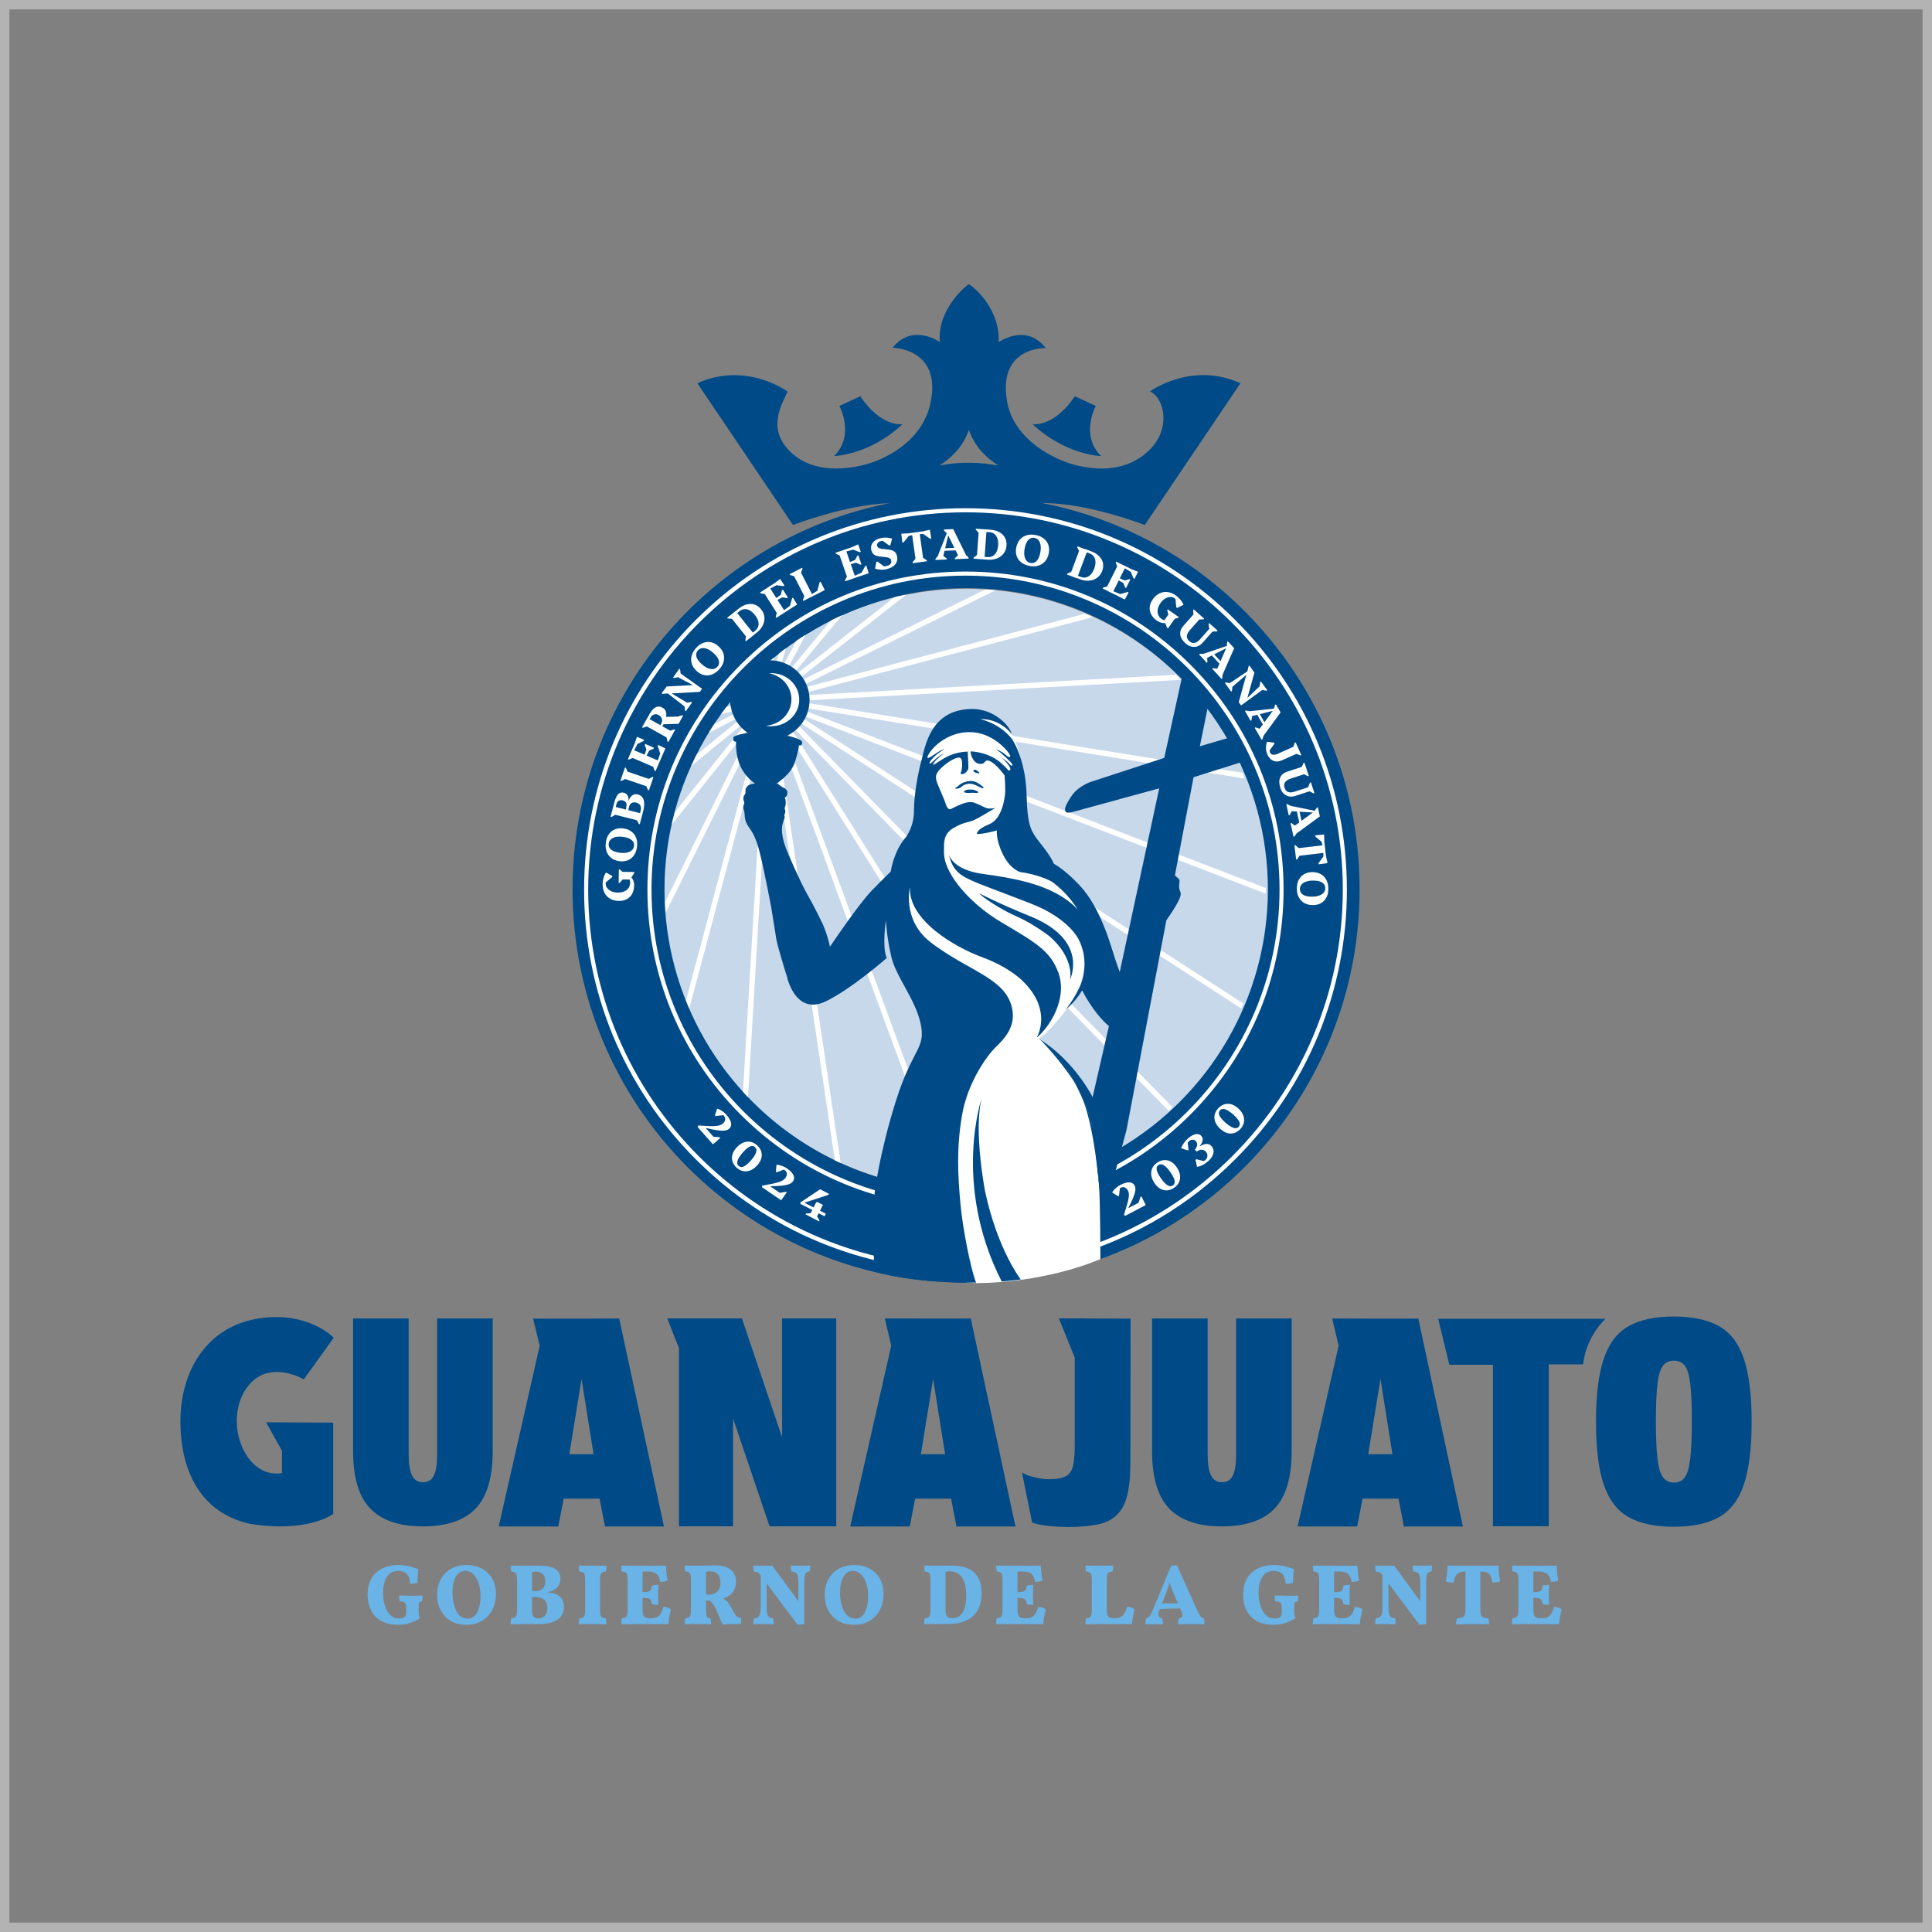 <?xml version="1.0" encoding="UTF-8"?>
<svg id="Capa_2" data-name="Capa 2" xmlns="http://www.w3.org/2000/svg" xmlns:xlink="http://www.w3.org/1999/xlink" viewBox="0 0 364.63 364.63">
  <rect x="0" y="0" width="364.63" height="364.63" fill="#808080" stroke="none"/>
  <defs>
    <style>
      .cls-1 {
        fill: #69b3e7;
      }

      .cls-2 {
        fill: #fff;
      }

      .cls-3, .cls-4 {
        fill: none;
      }

      .cls-4 {
        stroke: #b3b3b3;
        stroke-miterlimit: 10;
        stroke-width: 1.78px;
      }

      .cls-5 {
        fill: #c8d8eb;
      }

      .cls-6 {
        fill: #004b87;
      }

      .cls-7 {
        clip-path: url(#clippath);
      }
    </style>
    <clipPath id="clippath">
      <ellipse class="cls-3" cx="182.18" cy="167.87" rx="56.72" ry="56.75"/>
    </clipPath>
  </defs>
  <g id="Capa_1-2" data-name="Capa 1">
    <g>
      <rect class="cls-4" x=".89" y=".89" width="362.85" height="362.85"/>
      <g>
        <g>
          <path class="cls-6" d="M196.66,94.94c8.65-.06,19.39,4.15,19.39,4.15l18.06-26.76c-9.27-4.2-17.07,1.55-17.07,1.55,2.74,1.26,4.03,7-.13,11.07-4.18,4.09-9.62,3.85-13.7,2.88-4.07-.96-11.86-4.73-13.14-12.06-1.82-10.41,7.3-10.07,7.3-10.07-3.72-4.82-8.89-1.12-8.89-1.12.29-6.64-5.16-10.76-5.61-10.93h-.01s-.01,0-.01,0c-.45.17-6.04,4.76-5.47,10.91,0,0-5.14-3.67-8.92,1.07,0,0,9.35.07,7.15,10.43-1.56,7.34-8.71,10.77-12.78,11.74-4.07.96-10.1,1.34-14.05-2.93-3.95-4.27-1.19-8.61-.13-10.96,0,0-7.76-5.78-17.04-1.58l18.06,26.76s9.81-3.84,18.23-4.13c-34.11,6.72-59.84,36.78-59.84,72.86,0,40.87,33.02,74.03,73.83,74.26l2.38.02c-2.38-6.08-3.17-17.47-3.17-17.47l-2.99-.14c-29.42-2.16-52.61-26.71-52.61-56.67s25.44-56.83,56.83-56.83,56.83,25.44,56.83,56.83c0,21.33-11.76,39.92-29.14,49.64l-.92.46-3.91,1.92s1.09,14.06.84,18.37c29.39-9.89,50.57-37.67,50.57-70.4,0-36.11-25.77-66.19-59.92-72.87ZM187.6,87.73c-4.23-.71-7.8-.32-9.67.02-.21.02-.41.05-.61.08,0,0,4.11-2.29,5.54-6.7,1.43,4.41,5.54,6.7,5.54,6.7-.26-.04-.52-.07-.79-.09Z"/>
          <path class="cls-6" d="M194.88,80.05c6.22,5.85,12.93,6.03,12.93,6.03-4.02-3.98-1-9.46-1-9.46l-3.95-1.84c-3.99,5.96-7.99,5.27-7.99,5.27Z"/>
          <path class="cls-6" d="M170.34,80.05c-6.22,5.85-12.93,6.03-12.93,6.03,4.02-3.98,1-9.46,1-9.46l3.95-1.84c3.99,5.96,7.99,5.27,7.99,5.27Z"/>
          <ellipse class="cls-5" cx="182.35" cy="167.87" rx="56.94" ry="56.75"/>
          <g class="cls-7">
            <g>
              <path class="cls-2" d="M141.53,126.87c-.19.03-.39-.05-.5-.22L75.96,20.41c-.15-.23-.08-.54.15-.69.23-.15.54-.08.69.15l65.08,106.23c.15.23.08.54-.15.69-.06.04-.13.06-.19.07Z"/>
              <path class="cls-2" d="M142.84,126.2c-.23.04-.46-.09-.54-.32L104.41,20.85c-.1-.26.03-.55.29-.65.26-.1.55.03.65.29l37.88,105.04c.1.26-.03.55-.29.65-.03.01-.07.02-.1.03Z"/>
              <path class="cls-2" d="M144.18,125.84c-.27.04-.53-.14-.57-.42l-14.33-104.24c-.04-.27.14-.53.42-.57s.53.14.57.42l14.33,104.24c.04.27-.14.53-.42.57Z"/>
              <path class="cls-2" d="M145.53,125.77s-.07,0-.11,0c-.28-.02-.49-.25-.47-.53l7.38-105.17c.02-.28.25-.49.53-.47.28.02.49.25.47.53l-7.38,105.17c-.01.24-.19.43-.42.47Z"/>
              <path class="cls-2" d="M146.97,125.98c-.07.01-.14,0-.21-.01-.27-.07-.43-.35-.35-.61l30.82-106.75c.07-.27.35-.42.61-.35.27.07.43.35.35.61l-30.82,106.75c-.05.2-.22.33-.41.36Z"/>
              <path class="cls-2" d="M148.29,126.48c-.1.02-.21,0-.31-.05-.25-.13-.34-.43-.22-.67L206.23,15.01c.13-.25.43-.34.67-.22.25.13.34.43.22.67l-58.46,110.75c-.08.15-.22.24-.37.27Z"/>
              <path class="cls-2" d="M149.51,127.27c-.13.02-.28-.01-.39-.1-.22-.17-.25-.49-.08-.7L242.22,14.19c.17-.22.49-.25.7-.08.22.17.25.49.08.7l-93.18,112.27c-.08.1-.19.16-.31.18Z"/>
              <path class="cls-2" d="M150.51,128.26c-.17.03-.35-.04-.47-.18-.17-.21-.14-.53.07-.7L293.16,15.21c.22-.17.53-.14.7.07.17.21.14.53-.07.7l-143.05,112.16c-.07.06-.15.09-.24.11Z"/>
              <path class="cls-2" d="M151.29,129.46c-.21.03-.42-.07-.52-.27-.13-.25-.03-.55.22-.67l192.65-95.17c.25-.13.55-.03.67.22.13.25.03.55-.22.67l-192.65,95.17s-.1.04-.15.05Z"/>
              <path class="cls-2" d="M151.79,130.79c-.25.04-.49-.11-.56-.36-.07-.27.09-.54.35-.61l195.17-51.32c.27-.07.54.09.61.35.07.27-.09.54-.35.61l-195.17,51.32s-.04,0-.05.01Z"/>
              <path class="cls-2" d="M140.42,127.77c-.15.02-.32-.02-.43-.14L43.4,25.87c-.19-.2-.19-.51,0-.71.2-.19.51-.19.71,0l96.58,101.76c.19.2.19.51,0,.71-.08.08-.17.12-.27.14Z"/>
              <path class="cls-2" d="M139.55,128.86c-.12.02-.24,0-.35-.07L-3.64,31.63c-.23-.15-.3-.46-.15-.69.15-.23.46-.3.69-.15l142.84,97.16c.23.15.3.46.15.69-.08.12-.21.2-.34.22Z"/>
              <path class="cls-2" d="M138.92,130.07c-.08.01-.17,0-.26-.03L-9.65,73.11c-.26-.1-.39-.39-.29-.65.1-.26.39-.39.65-.29l148.31,56.94c.26.1.39.39.29.65-.07.17-.22.29-.39.31Z"/>
              <path class="cls-2" d="M138.55,131.41c-.05,0-.1,0-.16,0L-8.22,106.97c-.27-.04-.46-.3-.41-.57s.3-.46.58-.41l146.62,24.44c.27.04.46.3.41.57-.04.22-.21.38-.42.41Z"/>
              <path class="cls-2" d="M138.47,132.77s-.04,0-.05,0l-145.53,7c-.28.01-.51-.2-.52-.47-.01-.28.2-.51.48-.52l145.53-7c.28-.01.51.2.52.47.01.26-.17.48-.42.52Z"/>
              <path class="cls-2" d="M-2.73,171.79c-.25.04-.5-.12-.56-.37-.07-.27.09-.54.36-.61l141.4-37.69c.27-.07.54.09.61.36.07.27-.09.54-.36.61L-2.68,171.78s-.03,0-.05.01Z"/>
              <path class="cls-2" d="M.48,206.98c-.21.03-.42-.07-.52-.27-.12-.25-.03-.55.22-.67l138.69-71.47c.25-.12.55-.03.67.22.12.25.03.55-.22.67L.63,206.94s-.1.04-.15.05Z"/>
              <path class="cls-2" d="M6.41,247.31c-.17.03-.35-.04-.47-.18-.17-.21-.14-.53.07-.7,0,0,116.68-96.98,133.53-110.57.22-.17.53-.14.7.07s.14.53-.07.7C123.33,150.23,6.65,247.21,6.65,247.21c-.07.06-.15.09-.24.1Z"/>
              <path class="cls-2" d="M33.59,271.64c-.14.02-.28-.01-.39-.11-.21-.17-.25-.49-.07-.7l107.35-133.91c.17-.21.49-.25.7-.07.21.17.25.49.07.7l-107.35,133.91c-.08.1-.19.16-.31.18Z"/>
              <path class="cls-2" d="M76.25,271.26c-.1.02-.21,0-.31-.05-.25-.13-.34-.43-.22-.67l65.9-132.71c.13-.25.43-.34.67-.22s.34.43.22.67l-65.9,132.71c-.08.15-.22.24-.37.27Z"/>
              <path class="cls-2" d="M108.83,268.88c-.07.01-.14,0-.21-.01-.27-.07-.42-.35-.35-.61l34.64-129.83c.07-.27.35-.42.61-.35.27.07.42.35.35.61l-34.64,129.83c-.05.2-.22.33-.41.36Z"/>
              <path class="cls-2" d="M137.05,269.74s-.07,0-.11,0c-.28-.02-.49-.25-.47-.53l7.75-130.46c.02-.28.25-.49.53-.47.28.02.49.25.47.53l-7.75,130.46c-.01.24-.19.43-.42.47Z"/>
              <path class="cls-2" d="M165.47,268.74h0c-.27.04-.53-.15-.57-.42l-19.25-129.51c-.04-.27.14-.54.42-.57.27-.04.53.15.57.42l19.25,129.51c.04.27-.15.52-.42.57Z"/>
              <path class="cls-2" d="M193.93,264.72c-.23.04-.46-.09-.55-.32l-46.37-125.82c-.1-.26.03-.55.29-.65.26-.1.55.03.65.29l46.37,125.82c.1.26-.03.55-.29.64-.03.01-.07.02-.1.03Z"/>
              <path class="cls-2" d="M227.35,262.84c-.19.03-.39-.05-.5-.22l-78.43-124.64c-.15-.23-.08-.54.15-.69.23-.15.54-.08.69.15l78.43,124.64c.15.23.08.54-.15.69-.06.04-.13.06-.19.07Z"/>
              <path class="cls-2" d="M269.84,259.64c-.15.02-.32-.02-.43-.14l-119.84-122.3c-.19-.2-.19-.51,0-.71.2-.19.51-.19.71,0l119.84,122.3c.2.2.19.51,0,.71-.08.08-.17.12-.27.14Z"/>
              <path class="cls-2" d="M325.33,249.17c-.12.02-.24,0-.35-.07l-174.39-112.97c-.23-.15-.3-.46-.15-.69.15-.23.46-.3.69-.15l174.39,112.97c.23.15.3.46.15.69-.08.12-.21.2-.34.22Z"/>
              <path class="cls-2" d="M351.64,212.01c-.08.01-.17,0-.25-.03l-200.09-77.03c-.26-.1-.39-.39-.29-.64.1-.26.39-.39.65-.29l200.09,77.03c.26.1.39.39.29.64-.07.17-.22.29-.39.32Z"/>
              <path class="cls-2" d="M352.17,165.77c-.05,0-.1,0-.16,0l-200.22-32.19c-.27-.04-.46-.3-.42-.57.04-.27.3-.46.57-.42l200.22,32.19c.27.04.46.3.42.57-.03.22-.21.38-.42.42Z"/>
              <path class="cls-2" d="M348.19,121.4s-.03,0-.05,0l-196.18,10.81c-.28.02-.51-.19-.53-.47-.02-.28.19-.51.47-.53l196.18-10.81c.28-.02.51.19.53.47.02.26-.17.48-.42.52Z"/>
            </g>
          </g>
          <path class="cls-3" d="M195.8,195.77s-.09.08-.13.12c.06.02.28.1.65.33-.04-.05-.06-.07-.06-.07,6.76,4.31,10,10.96,10,10.96l3.08-13.43c-1.17-.87-3.64-3.68-5.39-7.38-1.18,2.16-3.81,6.3-8.14,9.47Z"/>
          <polygon class="cls-3" points="195.64 195.88 195.64 195.88 195.64 195.88 195.64 195.88"/>
          <path class="cls-2" d="M146.5,126.91s-.04,0-.06,0c.01,0,.02.01.04.02,0,0,.01,0,.02-.01Z"/>
          <path class="cls-2" d="M146.43,127.89s.05-.03.11-.08c-.07.02-.11.05-.11.08Z"/>
          <polygon class="cls-2" points="146.11 135.6 146.1 135.6 146.11 135.6 146.11 135.6"/>
          <path class="cls-6" d="M195.64,195.88s0,0,0,0c0,0,0,0,.02,0,.05-.04.09-.08.13-.12-.05.04-.1.08-.15.11Z"/>
          <path class="cls-6" d="M195.61,195.94s.04-.03.05-.05c-.01,0-.02,0-.02,0-.02.04-.03.05-.03.05Z"/>
          <path class="cls-6" d="M208.05,224.76c-.18-5.88-1.38-9.76-1.98-12.59-.2-.94-.48-1.86-.85-2.74-.96-2.32-3.04-6.99-5.13-9.56-1.79-2.2-3.07-3.21-3.79-3.65.69.78,7.05,8.3,8.54,20.54,0,0,1.57,15.97,1.14,21.44l2.15-8c0-1.52-.01-3.32-.07-5.43Z"/>
          <path class="cls-6" d="M146.5,126.91s-.01,0-.02.01c-.01,0-.02-.01-.04-.02.02,0,.04,0,.06,0Z"/>
          <path class="cls-6" d="M146.54,127.81c-.06.05-.1.08-.11.08,0-.03.04-.05.11-.08Z"/>
          <polygon class="cls-6" points="146.11 135.6 146.11 135.6 146.1 135.6 146.11 135.6"/>
          <path class="cls-2" d="M144.12,125.24s3.84-.2,6.21,2.23c2.37,2.43,2.25,6.12,1,8.11-1.25,2-3.76,3.41-3.76,3.41l2.74.9s-.08,5.41-4.31,7.95c0,0,.2.71.59.9s1.37.31,1.33.86-.27.86-.24,1.21c.04.35.35.74.04,1.29s.24,1.02,0,1.57-.78,1.57-.63,3.37c.16,1.8.04,2,2.51,7.68,2.47,5.68,3.53,6.5,4.62,9.4,1.1,2.9,1.92,5.84,1.92,5.84,0,0,.2.71,2.59-2.74s4.9-7.29,7.72-9.72c2.82-2.43,2.86-2.94,2.86-2.94,0,0-.31-1.76,1.65-4.9s2.55-3.68,2.59-6.5-.08-3.29.47-6.27c.55-2.98.98-7.21,3.84-10.15,2.86-2.94,6.58-2.35,9.17-1.53s4.62,3.49,5.52,7.68c.9,4.19.16,9.05,1.18,13.09,1.02,4.04,2.39,3.88,3.6,5.99,1.21,2.12,1.53,1.68,2.35,2.39.82.71,4.11,2.98,5.64,6.03,1.53,3.06,3.33,7.41,3.84,9.33.51,1.92-4.47,6.27-4.47,6.27,0,0-5.99,8.54-8.62,9.99,0,0,3.53,3.37,6.78,8.35,3.25,4.98,4.27,16.18,4.55,19.16.27,2.98.28,14.15.28,14.15l-1.64.63s-9.26,3.78-21.72,3.9l-2.04-.15s-1.72-6.47-2.23-12.97c-.51-6.5-1.06-9.52-.04-16.46,1.02-6.94,2.31-10.19,6.31-14.81,4-4.62,3.92-8.23.74-10.93-3.17-2.7-9.87-5.37-12.81-8.19-2.94-2.82-3.37-4.7-3.72-6.31-.35-1.61.24-4.9.24-4.9,0,0-4.23,3.13-4.74,7.17s-.12,5.76-.12,5.76c0,0-3.88,3.68-6.78,5.33-2.9,1.65-4.07,3.29-5.72,2.82-1.65-.47-3.06-2-4.58-7.09-1.53-5.09-3.37-16.22-3.37-16.22,0,0-1.68-7.44-2-8.11-.31-.67-1.68-2.12-1.72-2.82-.04-.71-.63-1.76-.39-2.51.24-.74,0-2.43.51-2.55.51-.12,1.49-.35,1.61-.9.12-.55-.78-1.49-.78-1.49,0,0-1.76-1.53-2.47-3.96-.71-2.43-.08-3.21-.08-3.21l2.59-.47s.31-.71-.39-1.21c-.71-.51-2.66-2.04-3.41-4.82-.74-2.78.67-7.52,5.21-7.95Z"/>
          <path class="cls-6" d="M184.77,145.96c.12-.05.09-.18-.09-.28,0,0-.35-.38-.63-.4-.29-.02-.47.22-.24.38s.85.35.96.31Z"/>
          <path class="cls-6" d="M183.28,149.03s-.82-.1-1.2.21.02.35.42.4c.4.05,1.04-.07,1.46,0,.42.07.7,0,.65-.15-.05-.16-.71-.49-1.33-.47Z"/>
          <path class="cls-6" d="M185.64,148.69c.05-.12-.52-.53-.82-.73-.31-.21-.92-.63-1.8-.55-.87.07-1.59.4-1.95.73-.35.32-.64.51-.73.53-.08.02-.16.21.32.18.49-.02.97-.5,1.12-.59.15-.09.21-.13.21-.13,0,0,.81-.37,1.61-.14.8.23,1.25.56,1.46.65.21.09.52.18.57.07Z"/>
          <g>
            <path class="cls-2" d="M233.12,117c-13.59-13.59-31.67-21.08-50.9-21.08s-37.3,7.49-50.9,21.08c-13.59,13.6-21.08,31.67-21.08,50.9s7.49,37.3,21.08,50.9c13.59,13.59,31.67,21.08,50.9,21.08s37.3-7.49,50.9-21.08c13.6-13.59,21.08-31.67,21.08-50.9s-7.49-37.3-21.08-50.9ZM182.22,239.11c-39.27,0-71.21-31.95-71.21-71.21s31.95-71.21,71.21-71.21,71.21,31.95,71.21,71.21-31.95,71.21-71.21,71.21Z"/>
            <path class="cls-2" d="M224.67,125.45c-11.34-11.34-26.41-17.58-42.45-17.58s-31.11,6.24-42.45,17.58c-11.34,11.34-17.58,26.41-17.58,42.45s6.24,31.11,17.58,42.45c11.34,11.34,26.41,17.58,42.45,17.58s31.11-6.24,42.45-17.58c11.34-11.34,17.58-26.41,17.58-42.45s-6.24-31.11-17.58-42.45ZM182.22,227.16c-32.68,0-59.26-26.59-59.26-59.26s26.59-59.26,59.26-59.26,59.27,26.59,59.27,59.26-26.59,59.26-59.27,59.26Z"/>
          </g>
          <g>
            <path class="cls-2" d="M119.67,167.14c0,.6-.13,1.12-.37,1.56-.24.44-.57.77-1,1-.43.23-.94.34-1.53.33-.47,0-.89-.09-1.26-.24-.37-.15-.7-.37-.97-.65-.27-.28-.47-.61-.61-1-.14-.39-.2-.82-.2-1.29,0-.26.03-.53.09-.79.05-.27.13-.52.22-.76.09-.24.2-.45.33-.63l1.18.65v.2s-1.48,1.23-1.48,1.23l.02-1.04h.78c-.18.11-.32.25-.41.43-.1.18-.15.39-.15.62,0,.31.09.6.29.85.2.25.46.45.8.61.34.15.72.23,1.15.24.47,0,.88-.06,1.24-.21.35-.15.63-.37.83-.65.2-.28.3-.62.31-1.01,0-.29-.06-.53-.19-.73-.13-.2-.34-.36-.61-.49l.16-.31c.44.13.79.38,1.04.75.25.37.37.82.36,1.35ZM119.71,164.75l-.81,1.25-1.39-.02-.57.66h-.18s.04-2.55.04-2.55h.18s.49.45.49.45l2.24.04v.19Z"/>
            <path class="cls-2" d="M120.21,159.88c-.08.61-.27,1.13-.57,1.56-.3.42-.68.73-1.15.92-.47.19-1,.25-1.59.17-.61-.08-1.12-.28-1.53-.6-.41-.32-.71-.72-.89-1.22-.18-.5-.23-1.07-.14-1.71.08-.62.27-1.14.57-1.56.3-.42.68-.73,1.15-.92.47-.19,1-.25,1.6-.17.6.08,1.11.28,1.53.6.41.32.71.72.89,1.22.18.5.23,1.07.14,1.71ZM119.66,159.7c.04-.3-.01-.58-.16-.82-.15-.24-.38-.44-.7-.6-.32-.16-.72-.27-1.19-.33-.52-.07-.97-.07-1.36.01s-.7.22-.94.43c-.24.21-.38.47-.42.8-.04.31,0,.58.15.82.15.24.38.44.7.59.32.16.72.27,1.19.33.51.07.96.07,1.36-.01.39-.08.71-.22.94-.43.24-.21.38-.47.42-.79Z"/>
            <path class="cls-2" d="M120.76,155.54l-.18-.04-.39-.7-4.09-1.03-.68.43-.18-.04.5-1.97,5.51,1.39-.5,1.97ZM118.13,153.37l-.08-.02.19-1.3c.04-.25,0-.46-.12-.63-.12-.17-.32-.29-.58-.35-.64-.16-1.04.09-1.21.76l-.28,1.12-.46-.12.32-1.27c.2-.78.44-1.32.73-1.64.29-.31.65-.42,1.08-.31.44.11.72.37.84.79.12.41.08,1.01-.12,1.79l-.3,1.18ZM121.08,154.28l-.46-.12.28-1.11c.11-.42.09-.76-.05-1.03-.14-.26-.39-.44-.77-.54-.35-.09-.64-.06-.88.08-.24.14-.4.38-.48.73l-.28,1.13-.4-.1.4-1.58c.18-.71.43-1.22.76-1.52.33-.3.72-.4,1.18-.28.37.09.66.28.86.55.2.27.31.63.34,1.07.02.44-.04.98-.2,1.59l-.29,1.13ZM118.64,151.41l-.29-.07.08-.3.29.07-.08.3Z"/>
            <path class="cls-2" d="M122.47,149.17l-.17-.06-.33-.73-3.99-1.36-.71.37-.17-.06.85-2.48.17.06.33.73,3.99,1.36.71-.37.17.06-.85,2.48Z"/>
            <path class="cls-2" d="M123.72,145.55l-.17-.07-.27-.76-3.87-1.67-.74.32-.17-.07.81-1.87,5.21,2.25-.81,1.87ZM120.8,139.49l-1.29,2.46-.36-.15,1.1-2.55.54.24ZM121.5,139.82l-1.37.69-.35-.15.38-1.16.06-.14,1.36.58-.08.19ZM122.79,141.11l-.94,1.87-.34-.15.71-1.97.57.25ZM123.34,141.32l-.98.43-.32-.14-.35-1.01.08-.19,1.65.71-.08.19ZM124.37,144.06l-.36-.15.91-2.63.54.24-1.1,2.55ZM125.02,142.55l-.35-.15-.54-1.61.08-.19,1.37.65-.56,1.3Z"/>
            <path class="cls-2" d="M126.15,140.04l-.16-.09-.2-.78-3.68-2.06-.77.24-.16-.09.99-1.77,4.32,2.41.77-.24.16.09-1.28,2.29ZM124.57,137.87l-.39-.22.61-1.09c.17-.31.21-.61.12-.9-.09-.3-.29-.53-.59-.7-.3-.17-.59-.21-.87-.12-.28.09-.51.28-.68.6l-.54.96-.42-.23.79-1.42c.36-.65.75-1.07,1.15-1.27.41-.2.83-.18,1.27.07.45.25.69.62.73,1.11.04.49-.12,1.06-.48,1.71l-.02.04.1.06-.79,1.41ZM128.06,136.61l-3,.09.16-1.39,3.49-.09-1.28.19,1.33-.42.16.09-.86,1.54Z"/>
            <path class="cls-2" d="M129.45,134.23l-.15-.1-.11-.8-3.16-2.46-1.01.09-.15-.11.55-.77,4.26,2.54.79-.16.15.11-1.17,1.65ZM132.06,130.58l-5.79.31-.93-.66.48-.67,5.52-.29.13.4-3.5-1.86-.79.16-.15-.1,1.17-1.65.15.1.11.8,4.04,2.87-.43.61Z"/>
            <path class="cls-2" d="M135.73,126.33c-.42.46-.87.78-1.35.97-.49.18-.98.22-1.47.12-.5-.11-.97-.36-1.41-.76-.46-.41-.77-.86-.93-1.36-.16-.49-.18-1-.04-1.51.13-.52.41-1.01.84-1.49.42-.47.87-.79,1.35-.97.48-.18.97-.22,1.47-.12.49.1.96.36,1.41.76.45.41.76.86.93,1.35.16.49.18,1,.05,1.52-.13.52-.41,1.01-.84,1.49ZM135.38,125.86c.21-.23.32-.48.33-.77.01-.28-.07-.58-.24-.89-.18-.31-.44-.62-.8-.94-.39-.35-.76-.6-1.13-.76s-.7-.21-1.01-.18c-.31.04-.58.18-.8.42-.21.23-.32.49-.34.77s.07.57.24.88c.18.31.44.63.8.95.38.34.76.6,1.13.75.37.16.71.22,1.02.18.31-.04.58-.18.79-.42Z"/>
            <path class="cls-2" d="M140.78,121.04l-.11-.14.11-.8-2.63-3.3-.8-.07-.11-.14,1.59-1.27,3.54,4.44-1.59,1.27ZM141.94,120.12l-.3-.37.89-.71c.29-.23.48-.51.58-.83.09-.32.09-.66-.02-1.02-.11-.37-.31-.73-.6-1.11-.31-.39-.63-.67-.96-.86-.33-.19-.67-.27-1-.26-.33.02-.64.14-.93.37l-.91.72-.3-.37,1.03-.82c.51-.41,1.03-.67,1.55-.8.52-.12,1.01-.11,1.47.05.46.16.87.46,1.22.9.27.33.45.69.54,1.07.09.38.1.77.03,1.15-.07.39-.23.77-.46,1.13-.23.37-.54.71-.93,1.01l-.91.73Z"/>
            <path class="cls-2" d="M146.5,116.6l-.1-.15.2-.78-2.26-3.55-.79-.15-.1-.15,1.71-1.09,3.05,4.79-1.71,1.09ZM147.47,109.95l-2.45,1.32-.21-.33,2.34-1.49.32.5ZM147.87,110.62l-1.52-.2-.2-.32.97-.75.13-.08.8,1.24-.17.11ZM148.21,112.41l-1.83,1.02-.2-.31,1.69-1.23.34.53ZM148.55,112.89l-1.05-.19-.19-.29.27-1.03.17-.11.96,1.51-.17.11ZM147.87,115.73l-.21-.33,2.23-1.66.32.5-2.34,1.49ZM149.25,114.85l-.2-.32.45-1.63.17-.11.77,1.3-1.19.76Z"/>
            <path class="cls-2" d="M151.61,113.42l-.08-.16.27-.76-1.92-3.75-.77-.23-.08-.16,2.35-1.2.08.16-.28.76,2.25,4.41-1.81.92ZM153.05,112.69l-.18-.34,2.33-1.42.27.53-2.43,1.24ZM154.38,112.01l-.17-.34.48-1.79.18-.09.79,1.57-1.28.65Z"/>
            <path class="cls-2" d="M159.53,109.7l-.06-.17.37-.71-1.37-3.99-.73-.33-.06-.17,1.92-.66,1.85,5.37-1.92.66ZM162.03,103.47l-2.69.71-.13-.37,2.62-.9.19.56ZM162.17,106.03l-2.02.56-.12-.35,1.93-.8.2.59ZM162.26,104.21l-1.43-.55-.12-.36,1.11-.5.15-.05.49,1.4-.19.07ZM161.06,109.18l-.13-.37,2.56-1.1.19.56-2.62.9ZM162.39,106.57l-.97-.43-.11-.33.5-.94.19-.07.58,1.7-.19.07ZM162.61,108.65l-.12-.36.82-1.48.19-.07.45,1.45-1.34.46Z"/>
            <path class="cls-2" d="M167.43,107.41c-.26.06-.51.1-.77.11-.26.01-.51,0-.77-.03-.26-.03-.5-.09-.74-.16l.26-1.29.2-.05,1.53,1.13-.98.24-.19-.78c.13.14.32.24.58.28.26.04.55.02.84-.05.32-.08.55-.21.69-.39.14-.18.18-.41.11-.67-.05-.22-.2-.37-.45-.47-.25-.09-.64-.16-1.18-.19-.45-.03-.82-.09-1.11-.18s-.51-.22-.67-.4c-.16-.18-.27-.41-.34-.69-.13-.53-.03-.99.28-1.4.31-.4.81-.69,1.47-.85.22-.05.46-.09.71-.1.25-.01.5,0,.75.03.25.03.49.09.72.16l-.34,1.25-.2.05-1.49-1.08,1.03-.25.18.79c-.14-.15-.32-.26-.55-.31-.23-.05-.47-.05-.72.01-.27.06-.47.18-.61.35-.14.17-.18.35-.13.55.05.21.2.37.45.46.25.1.64.16,1.18.19.45.03.82.08,1.11.18.29.09.51.22.67.4.16.17.27.4.34.69.09.38.08.74-.04,1.07-.12.33-.34.61-.65.85-.31.24-.71.42-1.18.53Z"/>
            <path class="cls-2" d="M170.31,102.41l-.21-1.67.18-.03,1.21-.05.12.37-1.11,1.36-.2.03ZM172.26,106.28l-.03-.18.55-.63-.66-4.74.62.14-2.36.54-.08-.59,5.03-.7.08.59-2.42.13.56-.3.66,4.74.7.46.03.18-2.69.38ZM175.55,101.68l-1.44-1v-.38s1.2-.28,1.2-.28l.19-.03.26,1.67-.2.03Z"/>
            <path class="cls-2" d="M176.54,105.68v-.18s.59-.72.59-.72l-.39.79,2.24-5.67.92-.04,2.7,5.47-.46-.76.66.67v.18s-2.59.11-2.59.11v-.18s.78-.71.78-.71l.11.75-2.34-4.75h.29s-1.16,4.88-1.16,4.88l-.06-.74.85.63v.18s-2.13.09-2.13.09ZM177.88,103.97l-.02-.48,3.13-.13.02.48-3.13.13ZM178.83,100.79l-.68-.68v-.18s1.03-.04,1.03-.04l-.35.9Z"/>
            <path class="cls-2" d="M183.75,105.44v-.18s.64-.51.64-.51l.31-4.2-.54-.59v-.18s2.04.15,2.04.15l-.41,5.66-2.03-.15ZM185.23,105.54l.03-.48,1.14.08c.37.03.7-.04.99-.21.28-.17.51-.42.68-.76.17-.34.27-.75.31-1.22.04-.49,0-.92-.12-1.28-.12-.36-.31-.65-.56-.87-.25-.21-.56-.33-.93-.36l-1.16-.08.03-.48,1.31.1c.65.05,1.21.2,1.67.46.46.26.81.61,1.05,1.04.23.43.33.93.29,1.49-.03.43-.14.81-.33,1.16-.19.34-.44.63-.76.87-.32.24-.69.41-1.11.52-.42.11-.88.15-1.37.11l-1.17-.09Z"/>
            <path class="cls-2" d="M194.24,106.79c-.61-.12-1.12-.34-1.52-.67-.41-.32-.69-.72-.85-1.2-.16-.48-.19-1.01-.07-1.6.12-.6.35-1.1.69-1.49.34-.39.77-.66,1.28-.81.51-.15,1.08-.16,1.71-.04.61.12,1.12.34,1.53.67.4.32.69.72.85,1.2.16.48.19,1.01.07,1.6-.12.6-.35,1.09-.69,1.49-.34.39-.77.67-1.28.82-.51.15-1.08.16-1.71.04ZM194.46,106.25c.3.06.58.02.83-.11.25-.13.46-.35.64-.66.18-.31.31-.7.4-1.17.1-.51.12-.96.07-1.36-.05-.39-.18-.71-.37-.96-.19-.25-.45-.4-.77-.47-.31-.06-.58-.03-.83.11-.25.13-.46.35-.63.66-.18.31-.31.7-.4,1.17-.1.51-.12.96-.07,1.35.05.4.18.72.37.97.19.25.45.4.77.47Z"/>
            <path class="cls-2" d="M201.37,108.42l.06-.17.74-.31,1.48-3.94-.35-.72.06-.17,1.9.72-2,5.32-1.9-.72ZM202.75,108.94l.17-.45,1.07.4c.35.13.68.16,1.01.07.32-.08.61-.26.87-.54.26-.28.47-.64.64-1.09.17-.46.25-.88.24-1.27-.01-.38-.11-.71-.29-.99s-.45-.48-.79-.61l-1.09-.41.17-.45,1.23.46c.61.23,1.1.54,1.47.92.37.38.61.81.71,1.29.1.48.05.98-.15,1.51-.15.4-.37.74-.65,1.01-.28.28-.6.48-.98.62-.37.14-.77.2-1.21.19-.44-.01-.88-.1-1.35-.28l-1.09-.41Z"/>
            <path class="cls-2" d="M208.11,111.06l.08-.16.77-.23,1.89-3.77-.28-.75.08-.16,1.82.91-2.54,5.08-1.82-.91ZM209.56,111.78l.17-.35,2.57,1.06-.27.53-2.48-1.24ZM212.58,110.37l-1.81-1.05.17-.33,1.93.82-.28.56ZM211.02,112.52l.17-.34,1.63-.45.18.09-.72,1.33-1.27-.63ZM214.31,108.47l-2.39-1.43.17-.35,2.48,1.24-.27.53ZM212.35,110.91l-.38-1,.15-.31,1.02-.3.18.09-.8,1.6-.18-.09ZM213.94,109.16l-.61-1.41.17-.34,1.14.44.14.07-.66,1.33-.18-.09Z"/>
            <path class="cls-2" d="M218.33,117.12c-.49-.35-.85-.74-1.08-1.19-.23-.44-.31-.91-.26-1.39.05-.49.25-.97.59-1.45.27-.38.57-.68.91-.9.34-.22.7-.37,1.08-.43.38-.07.77-.05,1.17.06.4.1.79.29,1.17.56.22.15.42.33.61.52.19.19.36.4.51.61.15.21.26.42.34.63l-1.21.61-.16-.11-.18-1.91.85.6-.44.64c.01-.21-.03-.4-.12-.58-.09-.18-.23-.34-.43-.48-.26-.18-.54-.26-.86-.24-.32.02-.64.13-.95.32-.32.19-.6.47-.84.82-.27.39-.45.77-.52,1.14-.08.38-.05.73.07,1.05.12.33.34.6.66.83.24.17.47.25.71.26.24,0,.49-.07.75-.23l.17.31c-.36.29-.76.44-1.2.43s-.89-.16-1.32-.46ZM220.28,118.5l-.57-1.37.8-1.14-.22-.84.1-.15,2.08,1.47-.1.15-.65.16-1.29,1.83-.15-.11Z"/>
            <path class="cls-2" d="M228.23,118.67l-.14-.92.12-.14,1.6,1.41-.12.14-.86.04-1.85,2.1c-.3.34-.63.57-.99.69-.36.12-.73.14-1.12.05-.38-.09-.75-.29-1.09-.59-.61-.54-.96-1.1-1.03-1.67s.12-1.12.58-1.65l1.92-2.17-.07-.8.12-.14,1.96,1.73-.12.14-.8.03-1.75,1.98c-.37.42-.57.8-.59,1.15-.02.35.13.66.45.95.32.29.66.4,1,.34.34-.06.7-.3,1.07-.72l1.72-1.94Z"/>
            <path class="cls-2" d="M226.31,123.52l.13-.12h.94s-.85.2-.85.2l5.78-1.95.62.68-2.44,5.59.28-.84-.09.94-.13.12-1.76-1.92.13-.12,1.05.14-.5.56,2.12-4.85.19.21-4.49,2.27.53-.52.07,1.06-.13.12-1.45-1.58ZM228.48,123.45l.35-.32,2.12,2.31-.35.32-2.12-2.31ZM231.52,122.12l.08-.96.13-.12.7.76-.92.32Z"/>
            <path class="cls-2" d="M231.15,128.89l.15-.11.79.15,3.33-2.22.23-.98.15-.11.56.76-3.76,3.23-.1.8-.15.11-1.19-1.64ZM233.79,132.53l1.55-5.59.92-.67.49.67-1.48,5.32h-.42s2.88-2.73,2.88-2.73l.1-.8.15-.11,1.19,1.64-.15.11-.79-.15-4,2.92-.44-.61Z"/>
            <path class="cls-2" d="M234.97,134.18l.16-.09.92.19-.88.02,6.06-.64.46.8-3.6,4.92.46-.76-.29.9-.16.09-1.3-2.25.16-.09.99.37-.61.44,3.13-4.27.14.25-4.88,1.23.63-.39-.17,1.05-.16.09-1.07-1.86ZM237.1,134.58l.41-.24,1.56,2.72-.41.24-1.56-2.72ZM240.36,133.95l.29-.92.16-.09.52.9-.96.11Z"/>
            <path class="cls-2" d="M239.15,142.28c-.1-.22-.16-.47-.2-.74-.03-.27-.03-.54,0-.81.04-.27.1-.52.19-.74l1.32.17.08.19-1.09,1.51-.38-.84,1.17-.52c-.3.28-.49.54-.58.78-.08.24-.07.49.05.76.1.23.27.36.52.4.25.04.54-.01.88-.16l2.98-1.33.27-.76.17-.07,1.07,2.39-.17.07-.74-.31-2.76,1.23c-.6.27-1.14.29-1.63.08-.49-.21-.88-.64-1.17-1.3Z"/>
            <path class="cls-2" d="M246.89,148.58l.35-.87.17-.06.66,2.03-.17.06-.76-.4-2.66.87c-.43.14-.83.17-1.2.1-.37-.08-.7-.25-.99-.52s-.5-.62-.64-1.06c-.25-.78-.27-1.43-.05-1.96.22-.53.67-.91,1.33-1.13l2.75-.9.34-.73.17-.06.82,2.49-.17.06-.71-.38-2.51.82c-.53.17-.89.41-1.09.7-.19.29-.22.64-.09,1.05.14.41.37.68.69.79.33.12.76.09,1.29-.09l2.46-.81Z"/>
            <path class="cls-2" d="M242.78,151.79l.18-.04.82.46-.85-.25,5.97,1.22.2.9-4.92,3.6.67-.58-.55.77-.18.04-.55-2.54.18-.04.83.65-.72.23,4.27-3.12.06.28-5.02-.3.72-.18-.48.95-.18.04-.46-2.09ZM244.69,152.83l.47-.1.67,3.06-.47.1-.67-3.06ZM247.99,153.21l.55-.79.18-.04.22,1.01-.95-.19Z"/>
            <path class="cls-2" d="M244.3,159.53l.18-.02.62.56,4.75-.56-.15.61-.49-2.37.59-.07.6,5.04-.59.07-.08-2.42.29.57-4.75.56-.47.69-.18.02-.32-2.7ZM248.21,157.66l1.68-.17.02.18.03,1.22-.37.11-1.34-1.13-.02-.2ZM248.84,162.92l1.03-1.42.38.02.26,1.19.02.19-1.67.22-.02-.2Z"/>
            <path class="cls-2" d="M244.76,167.69c0-.62.11-1.16.35-1.62s.57-.82,1.01-1.08c.44-.26.95-.39,1.55-.39.61,0,1.15.12,1.6.37s.8.62,1.05,1.09c.25.47.38,1.03.38,1.67,0,.63-.11,1.17-.35,1.63-.24.46-.57.82-1,1.07-.43.26-.95.39-1.56.39-.61,0-1.14-.12-1.6-.37-.45-.25-.81-.62-1.06-1.09-.25-.47-.38-1.03-.38-1.67ZM245.34,167.79c0,.31.09.57.27.79.18.22.44.38.78.49.34.11.75.16,1.22.16.52,0,.97-.07,1.34-.2.37-.13.66-.32.87-.55.2-.24.3-.52.3-.85,0-.31-.09-.58-.27-.79-.18-.22-.44-.38-.78-.49-.34-.11-.75-.16-1.23-.16-.52,0-.96.07-1.34.2-.38.13-.67.32-.87.56-.2.24-.3.52-.3.85Z"/>
          </g>
          <g>
            <path class="cls-2" d="M131.68,212.7l.1-.29,1.29.08c.66.04,1.21.06,1.65.05.43-.01.78-.06,1.05-.14.27-.08.48-.19.65-.34.26-.23.4-.47.44-.74.04-.27-.04-.51-.24-.73-.14-.15-.3-.26-.5-.32-.2-.06-.39-.07-.59-.03l.59-.47.59.67-1.65.2-.13-.15.42-1.26c.23.07.44.17.64.28s.4.24.58.39c.19.15.36.31.51.48.5.57.8,1.08.89,1.54.09.46-.03.83-.36,1.12-.15.13-.33.22-.55.28-.22.06-.49.09-.82.08-.33,0-.72-.05-1.19-.13-.47-.08-1.03-.2-1.68-.35l-.56-.07.23-.12,1.6,1.81,1.17.09.13.15-1.39,1.19-2.89-3.27Z"/>
            <path class="cls-2" d="M139.07,220.42c-.4-.35-.67-.74-.81-1.16-.14-.42-.16-.86-.04-1.3.11-.45.36-.88.73-1.31.4-.46.83-.79,1.28-.98.45-.19.9-.25,1.34-.18.45.07.87.28,1.27.63.4.35.67.73.81,1.15.14.42.16.86.04,1.3-.11.45-.36.88-.73,1.31-.4.46-.82.78-1.27.98-.45.2-.9.26-1.35.18-.45-.07-.87-.28-1.27-.63ZM139.4,220.04c.18.16.38.22.61.21.23-.02.48-.13.76-.33s.59-.49.93-.88c.53-.61.87-1.12,1-1.55.14-.42.07-.75-.2-.99-.18-.16-.39-.23-.61-.21-.23.02-.48.13-.76.33-.28.2-.59.49-.93.88-.53.61-.86,1.12-1,1.55-.13.43-.07.76.2.99Z"/>
            <path class="cls-2" d="M143.81,224.09l.03-.31,1.27-.24c.66-.12,1.19-.24,1.61-.36.42-.12.74-.25.98-.39.24-.14.42-.3.55-.49.19-.28.28-.56.25-.82-.03-.27-.17-.48-.41-.65-.17-.12-.36-.18-.56-.19-.21-.01-.4.03-.58.12l.46-.6.74.5-1.55.59-.16-.11.1-1.32c.24.01.47.05.69.11.22.06.44.14.66.23.22.1.42.21.61.34.63.43,1.04.85,1.24,1.27s.18.81-.07,1.17c-.11.16-.26.3-.46.41s-.45.2-.77.28c-.32.07-.71.13-1.19.17-.47.04-1.04.06-1.71.07l-.56.07.2-.17,1.99,1.36,1.15-.2.17.11-1.06,1.49-3.6-2.46Z"/>
            <path class="cls-2" d="M151.06,227.21v-.27s3.72-2.48,3.72-2.48l1.67.86-.09.18-4.94,1.62-.09.14-.27-.05ZM151.06,227.21l.52-.34,4.29,2.2-.25.48-4.56-2.34ZM152.03,229.19l.08-.16.89-.07,1.04-2.04.2-.07,1.08.55-1.12,2.18.47.77-.08.16-2.57-1.32Z"/>
          </g>
          <g>
            <path class="cls-2" d="M212.38,229.46l-.26-.17.38-1.23c.2-.64.35-1.16.44-1.59.09-.42.13-.77.12-1.05-.01-.28-.07-.51-.17-.71-.16-.3-.36-.5-.61-.6-.25-.1-.5-.08-.77.06-.18.1-.33.23-.43.41-.11.18-.16.36-.17.56l-.31-.68.79-.42-.2,1.64-.17.09-1.12-.71c.12-.2.27-.39.42-.56.16-.17.33-.33.52-.47.19-.15.38-.27.59-.38.67-.35,1.24-.52,1.71-.5.47.02.8.22,1,.61.09.17.14.37.15.6,0,.23-.03.5-.12.81s-.22.69-.41,1.13c-.19.44-.44.95-.74,1.54l-.21.53-.06-.25,2.13-1.12.36-1.11.18-.09.82,1.63-3.86,2.03Z"/>
            <path class="cls-2" d="M221.63,224.15c-.44.3-.88.47-1.32.51s-.87-.06-1.28-.28c-.41-.22-.77-.56-1.09-1.02-.35-.5-.56-1-.64-1.48-.08-.48-.03-.93.15-1.35.18-.42.49-.78.92-1.08.43-.3.87-.47,1.31-.5.44-.03.87.06,1.28.28.41.22.77.56,1.09,1.02.35.5.56.99.64,1.47.08.48.03.93-.15,1.35-.18.42-.48.78-.92,1.08ZM221.34,223.74c.19-.13.31-.31.35-.54.04-.22,0-.5-.14-.82-.13-.32-.34-.69-.63-1.11-.46-.66-.88-1.11-1.26-1.35-.38-.23-.71-.25-1.01-.05-.2.14-.32.32-.35.54-.03.22.01.5.14.82.12.32.33.69.63,1.11.46.66.88,1.11,1.26,1.35.38.23.72.25,1.01.05Z"/>
            <path class="cls-2" d="M225.65,217.12l-.15-.17c.17-.15.29-.32.36-.5.07-.19.09-.37.07-.56-.02-.19-.1-.35-.22-.5-.17-.19-.38-.29-.62-.29-.25,0-.48.09-.69.28-.17.15-.29.31-.39.5-.09.19-.14.39-.16.6l-.41-.51.67-.72.21,1.75-.15.13-1.25-.43c.11-.33.28-.65.5-.96.22-.31.48-.6.8-.88.33-.3.66-.51.97-.65s.61-.19.87-.17c.26.03.49.14.66.34.29.33.34.72.16,1.18-.18.46-.6.98-1.24,1.55ZM227.98,219.18c-.33.29-.66.52-.99.69s-.69.29-1.07.35l-.29-1.31.15-.13,1.74.44-.75.57-.49-.5c.22.05.43.04.63-.02.2-.06.4-.17.59-.34.16-.14.27-.3.33-.48.06-.18.07-.36.03-.56-.04-.19-.13-.36-.27-.52-.15-.17-.32-.28-.52-.33-.2-.06-.41-.06-.62,0s-.41.15-.59.31l-.29-.33c.69-.61,1.3-.97,1.82-1.09.52-.11.94.02,1.28.4.23.26.35.54.37.86.02.32-.05.65-.23.99-.18.34-.45.67-.82,1ZM226.25,216.67l-.15-.17.28-.25.15.17-.28.25Z"/>
            <path class="cls-2" d="M234.15,213.01c-.35.4-.74.67-1.16.81-.42.14-.86.15-1.3.04-.45-.12-.88-.36-1.31-.73-.46-.41-.78-.83-.98-1.28-.19-.45-.25-.9-.18-1.34.07-.45.29-.87.64-1.27.35-.39.73-.66,1.16-.8.42-.14.86-.15,1.3-.04.45.12.88.36,1.31.73.46.4.78.83.97,1.28.19.45.25.9.18,1.35-.07.45-.29.87-.63,1.26ZM233.77,212.67c.16-.18.23-.38.21-.61-.02-.23-.13-.48-.33-.76-.2-.28-.49-.59-.87-.93-.61-.53-1.12-.87-1.54-1.01-.42-.14-.75-.07-.99.19-.16.18-.23.38-.21.61.02.23.13.48.33.76s.49.59.87.93c.61.53,1.12.87,1.55,1.01.43.14.76.07.99-.19Z"/>
          </g>
          <g>
            <path class="cls-6" d="M185.34,207.03s-5.71,16.36,3.72,34.84l3.59-.39s-4.43-5.71-6.74-16.68c0,0-2.25-11.61-.58-17.77Z"/>
            <path class="cls-6" d="M194.59,173c-6.56-2.67-9.77-4.4-9.77-4.4.36.58,3.92,3,7.07,4.37,3.16,1.37,6.25,3.79,6.25,3.79,4.77,4.19,3.82,8.19,3.82,8.19,1.85-4.92-.82-9.29-7.38-11.96Z"/>
            <path class="cls-6" d="M233.92,139.77c-.46-1.03-1.27-.77-1.27-.77l-1.04.33-5.16,1.52,1.42-6.98s.27-.99.33-1.8c.06-.83-.83-1.73-2.48-3.44-1.41-1.46-2.37-2.01-2.37-2.01l-.38,1.67-3.24,14.75-13.78,4.5s-2.39.74-3.67,2.63c-1.28,1.89-1.57,2.77-1.01,3.14,0,0,.13.24,1.73-.21,1.6-.45,15.78-4.31,15.78-4.31l-7.45,34.67c-.3-.81-.6-1.67-.86-2.45-.81-2.44-2.68-9.66-6.75-13.96-2.12-2.24-3.74-3.41-4.8-4.02-.76-1.64-1.88-2.99-2.75-4.1-1.55-1.97-1.96-2.99-2.24-5.7-.28-2.71.02-4.98-.88-8.63-.3-1.23-.65-2.23-.97-3.01-.63-1.54-1.19-2.25-1.19-2.25-2.38-2.93-5.93-3.63-5.93-3.63,3.91-.11,6.01,2.88,6.01,2.88,0,0,0-.03-.02-.09-.11-.37-.64-1.8-2.75-3.23-2.44-1.66-4.98-1.46-4.98-1.46-7.65.2-8.6,7.07-9.31,9.7-.71,2.63-1.42,6.62-1.42,9.57s-1.48,4.87-1.48,4.87c-2.41,2.74-2.9,6.56-2.9,6.56,0,0-1.09.98-3.67,3.67-2.4,2.5-7.18,9.57-7.81,10.51-.1-.54-.44-2.18-1.35-4.29,0,0-1.64-3.41-2.92-5.62-1.28-2.21-3.71-7.8-4.02-8.67-.31-.87-.97-2.74-.71-4.28,0,0,.27-1.09.41-1.35.14-.26-.03-.63-.03-.63,0,0,.42-.64.05-1.31,0,0,.52-.93.05-2,0,0,.46-.15.5-.91.04-.76-.91-1.04-.91-1.04,0,0-.75-.55-1.13-.74,0,0,2.67-1.59,3.46-4.03.79-2.44.74-3.16.74-3.16,0,0,.33.1.46-.05.14-.15.33-.6-.11-.89-.41-.27-1.63-.72-2.58-.86,2.52-1.21,4.25-3.78,4.25-6.75,0-1.29-.33-2.5-.9-3.56-.21-.4-.47-.79-.78-1.16-1.37-1.68-3.46-2.76-5.8-2.77,0,0-.01,0-.01,0-.18,0-.36,0-.53.02,0,0,0,.01,0,.02-7.11.63-7.14,7.16-7.14,7.16,0,0,.04.59.28,1.45.33,2.11,1.53,3.92,3.23,5.06-.65.09-2.11.34-2.71.75,0,0-.11.68.08.79s.41.12.41.12c0,0-.18,2.48.83,4.65,1.01,2.17,2.75,3.23,2.75,3.23,0,0-.94.05-1.42.49-.48.44-.38.89-.38,1.06s.01.4-.15.56c-.16.16-.41.71-.11,1.34,0,0,.11.3-.03.53-.14.23-.16.7-.04.98.12.29.19.9.18,1.04s.01,1.01.55,1.89c.53.89,1.4,1.58,2.3,5.19.9,3.61,2.14,10.21,2.14,10.21,0,0,.86,5.41,1.02,6.34.13.75,1.46,5.29,2.06,7.14,0,.07,0,.14.03.21.6,1.86,2.46,6.51,7.39,4.05,4.92-2.46,11.32-8.1,11.32-8.1-.93-2.08-.16-7.11-.16-7.11,0,0,.11,3.06,1.04,6.95.93,3.88,4.54,7.93,5.53,12.64.98,4.7-1.53,4.49-4.7,14.55-3.17,10.07-4,17.31-4,17.31-.22,5.11-.13,13.02-.13,13.02l.13,1.84s6.41,2.16,19.17,2.07c-.07-.15-.16-.35-.24-.61-.83-2.4-2.26-9.27-2.72-14.14-.5-5.39-.79-10.5.28-16.81,1.07-6.31,4.79-11.35,6.34-12.86,1.55-1.51,3.94-3.85,3.09-7.47-.85-3.63-3.82-5.36-8.73-8.1-4.92-2.74-6.87-4.45-6.87-4.45-5.11-4.13-3.66-10.15-3.66-10.15-.25,6.24,8.51,11.29,13.65,13.18,5.14,1.89,7.6,4.45,7.6,4.45,5.19,5.03,3.27,9.59,2.74,10.6.03.03.03.02.06.05,3.36-3.08,5.47-8.14,3.98-12.16-1.51-4.1-4.13-5.61-10.78-9.55-6.65-3.94-9.32-8.72-9.32-8.72-1.41-2.39-1.51-3.61-1.5-4.89.01-1.28-.17-3.04,1.78-4.16,1.94-1.12,2.63-1.03,3.59-1.38.97-.35,4.36-2.44,4.36-2.44,0,0-.66.19-1.33.13-.67-.06-1.28-.59-2.7-1.1-1.41-.51-3.72.9-4.37,1.19-.65.29-.97-.8-1.14-1.36-.18-.55-1.06-2.46-1.46-3.53-.4-1.07-.28-1.53.14-2.16.42-.62,1.86-1.87,3.03-2.4,1.2-.54,1.38-.12,1.48.42.11.58.06,1.52-.17,2.07-.18.45.09.45.46.33.39-.13.94-.64.94-1.18s-.13-3.02-.13-3.02c-2.67.08-4.23,1.12-5.03,1.61-.8.49-1.83,1.31-1.38.55s1.97-1.85,1.97-1.85c-1.34.62-2.38,1.87-2.6,1.94-.22.07-.35-.15.46-1.03.81-.87,2.16-1.69,2.16-1.69,0,0-.28-.01-1.23.59-.94.6-1.8,1.26-1.93,1.04-.13-.22.33-.85.33-.85,1.1-1.79,4.36-4.36,8.44-3.94,4.08.42,6.75,3.94,6.81,4.38.06.45-.32.35-.91-.2-.59-.55-1.77-1.04-1.77-1.04.95.68,2.88,2.47,3.03,2.78.15.31.02.66-.46.06-.48-.6-1.44-1.18-1.44-1.18.85.78,1.68,1.8,1.59,2.2-.09.4-.39.17-.64-.14s-1.26-1.21-1.26-1.21c-2.52-2.06-5.59-2.06-5.59-2.06,0,0-.07.7.57,1.65.64.95,1.72.78,1.99.49s.44-.79,1.57-.01c1.13.78,2.28,2.41,2.28,2.41,0,0,.12,1.59.12,2.84s-.55,5.38-3.03,6.37c-2.47.99-2.32,1.84-2.32,1.84,1.39.03,3.77-.67,3.77-.67,0,0-.25,1.72,1.16,4.56,1.41,2.83,3.27,3.3,3.27,3.3,2.29.31,4.33,1,5.61,1.63.23.11.44.24.64.4,1.07.81,2.96,2.46,4.58,5.02-.65-.69-1.42-1.35-2.31-1.97-4.1-2.85-9.74-3.95-15.57-4.73-5.64-.76-6.36-3.46-6.4-3.63.61,3.21,2.58,4.09,4.28,4.88,1.7.79,4.07,1.58,11.23,4.37,7.16,2.79,8.95,6.74,8.95,6.74,1.67,3.33,1.13,6.46.39,8.5-1.13,2.68-2.85,4.73-2.85,4.73,1.67-1.33,2.71-2.92,3.11-3.62,1.72,3.38,3.96,5.91,5.06,6.73l-3.08,13.43s-3.24-6.65-10-10.96c0,0,.02.03.06.07.72.45,2.06,1.61,3.85,3.81,2.09,2.57,4.11,7.09,5.07,9.41.37.89.65,1.8.85,2.74.59,2.83.93,7.22,1.55,13.05.22,2.1.51,3.44.5,4.96l4.51-16.85,7.53-39.61c.65-.93,1.77-2.58,2.33-3.75.81-1.7.08-1.46.08-2.59s.32-1.21-.32-1.7c-.21-.16-.35-.31-.48-.43l3.52-18.53,8.6-2.71.58-.18s.64-.24.7-.62c.12-.93-.94-2.74-1.27-3.46ZM145.6,137.07c-.36,0-.71-.03-1.05-.1,2.7-.21,4.82-2.36,4.82-4.99,0-2.42-1.81-4.44-4.21-4.91.14-.01.29-.02.43-.02,2.9,0,5.25,2.24,5.25,5s-2.35,5-5.25,5Z"/>
          </g>
        </g>
        <g>
          <path class="cls-6" d="M82.51,274.37c0,1.9-.21,3.27-.62,4.11-.41.84-1.1,1.26-2.07,1.26s-1.61-.42-2.04-1.26c-.43-.84-.65-2.21-.65-4.11v-25.54h-10.49v25.06c0,4.98,1.08,8.59,3.25,10.83,2.17,2.24,5.48,3.36,9.92,3.36s7.8-1.12,9.95-3.36c2.15-2.24,3.23-5.85,3.23-10.83v-25.06h-10.49v25.54Z"/>
          <path class="cls-6" d="M100.61,248.87l1.25,5.11-7.74,34.12h11.24l1.02-5.25h6.78l1.02,5.25h11.13l-8.44-39.25-16.25.02ZM107.45,274.45l2.31-14.19,2.26,14.19h-4.57Z"/>
          <path class="cls-6" d="M233.3,274.37c0,1.9-.21,3.27-.62,4.11-.41.84-1.1,1.26-2.07,1.26s-1.61-.42-2.04-1.26c-.43-.84-.65-2.21-.65-4.11v-25.54h-10.49v25.06c0,4.98,1.08,8.59,3.25,10.83,2.17,2.24,5.48,3.36,9.92,3.36s7.8-1.12,9.95-3.36c2.15-2.24,3.23-5.85,3.23-10.83v-25.06h-10.49v25.54Z"/>
          <path class="cls-6" d="M251.43,248.85l1.21,5.13-7.74,34.12h11.24l1.02-5.25h6.78l1.02,5.25h11.13l-8.4-39.23-16.25-.02ZM258.23,274.45l2.31-14.19,2.26,14.19h-4.57Z"/>
          <path class="cls-6" d="M166.99,248.82l1.21,5.16-7.74,34.12h11.24l1.02-5.25h6.78l1.02,5.25h11.13l-8.43-39.25-16.23-.02ZM173.8,274.45l2.31-14.19,2.26,14.19h-4.57Z"/>
          <polygon class="cls-6" points="147.6 271.26 140.02 248.82 125.93 248.82 128.14 254.44 128.14 288.07 138.35 288.07 138.35 267.71 145.24 288.07 157.82 288.07 157.82 248.82 147.6 248.82 147.6 271.26"/>
          <path class="cls-6" d="M302.96,248.9h-31.53s2.1,8.67,2.1,8.67h8.23v30.48h10.54v-30.55h6.49c.34-3.18,1.88-6.29,4.15-8.54v-.07Z"/>
          <path class="cls-6" d="M329.11,256.4c-.99-2.89-2.55-4.93-4.71-6.13-2.15-1.2-4.98-1.8-8.5-1.8s-6.35.6-8.5,1.8c-2.15,1.2-3.72,3.24-4.71,6.13-.99,2.89-1.48,6.86-1.48,11.91s.49,9.03,1.48,11.91c.99,2.89,2.55,4.93,4.71,6.13,2.15,1.2,4.98,1.8,8.5,1.8s6.34-.6,8.5-1.8c2.15-1.2,3.72-3.24,4.71-6.13.99-2.89,1.48-6.86,1.48-11.91s-.49-9.02-1.48-11.91ZM319,275.3c-.2,1.69-.54,2.86-1.02,3.52-.48.66-1.17.99-2.07.99s-1.54-.33-2.04-.99c-.5-.66-.85-1.84-1.05-3.52-.2-1.68-.3-4.05-.3-7.1s.1-5.44.3-7.07c.2-1.63.55-2.76,1.05-3.39.5-.63,1.18-.94,2.04-.94s1.59.31,2.07.94c.48.63.82,1.76,1.02,3.39.2,1.63.3,3.99.3,7.07s-.1,5.41-.3,7.1Z"/>
          <path class="cls-6" d="M57.34,260.33l5.65-7.85s-4.78-5.09-14.13-3.65c-10.01,1.54-14.87,10.14-14.81,19.62.06,9.48,4.04,17.06,12.99,19.12,11.01,1.83,15.84-1.83,15.84-1.83v-17.25l-12.66-.06,3,5.37v4.22c-7.14,1.23-11.34-10.21-6.36-16.48,4-5.04,10.49-1.21,10.49-1.21Z"/>
          <path class="cls-6" d="M202.84,256.32v16.24c0,1.76-.11,3.11-.32,4.06-.22.95-.67,1.61-1.37,1.99-.7.38-1.75.56-3.15.56-.61,0-1.24-.06-1.88-.19-.59-.11-1.14-.24-1.67-.37-1.05-.35-1.57-.7-1.57-.7l1.91,9.44c1.66.66,4.81.79,5.6.81.39.02.74.03,1.06.03,2.22,0,4.1-.15,5.62-.46,1.52-.3,2.74-.89,3.66-1.75.91-.86,1.58-2.08,1.99-3.66.41-1.58.62-3.66.62-6.24l.04-27.22-13.53-.05,3.01,7.47Z"/>
        </g>
        <g>
          <path class="cls-1" d="M75.04,306.65c-1.16,0-2.16-.23-3.02-.68s-1.5-1.11-1.96-1.97c-.45-.86-.68-1.89-.68-3.09,0-.89.14-1.68.41-2.36.28-.69.67-1.27,1.19-1.74.51-.47,1.12-.83,1.83-1.07s1.48-.37,2.34-.37c.74,0,1.44.08,2.11.24.67.16,1.24.36,1.72.59-.06.37-.11.77-.14,1.19-.03.43-.04.87-.04,1.32-.2.09-.44.14-.69.16-.25.02-.49.03-.72.03-.03-.62-.14-1.1-.33-1.45-.19-.35-.45-.6-.78-.75-.33-.15-.71-.22-1.15-.22-.67,0-1.22.19-1.64.58-.42.38-.73.89-.92,1.5-.19.62-.28,1.27-.28,1.95,0,.95.12,1.81.36,2.55.24.75.58,1.34,1.02,1.76.44.43.97.64,1.6.64.19,0,.36,0,.49-.02s.25-.05.36-.09c.16-.06.29-.17.39-.32.1-.15.15-.44.15-.86v-.62c0-.37-.03-.65-.09-.83-.06-.18-.18-.31-.36-.38-.18-.06-.44-.1-.77-.11-.04-.15-.07-.32-.09-.51-.02-.19-.02-.39-.02-.61.29.01.64.02,1.05.03s.79.02,1.15.02c.34,0,.72,0,1.15,0,.43,0,.79-.01,1.08-.02,0,.17,0,.36-.02.55-.01.2-.04.38-.08.55-.2.01-.34.05-.44.11s-.16.17-.18.32c-.02.16-.03.39-.03.69v.47c0,.39.02.69.05.89.03.2.1.43.21.68-.5.36-1.11.65-1.84.89-.73.24-1.52.36-2.37.36Z"/>
          <path class="cls-1" d="M88.04,306.65c-1.15,0-2.13-.24-2.96-.72-.82-.48-1.46-1.15-1.91-2s-.67-1.84-.67-2.97c0-.86.14-1.63.41-2.32.28-.69.66-1.28,1.15-1.76s1.08-.86,1.76-1.12c.68-.26,1.42-.39,2.22-.39,1.12,0,2.09.23,2.92.68.83.45,1.48,1.08,1.94,1.89s.7,1.77.7,2.88c0,.86-.13,1.64-.39,2.35s-.63,1.32-1.12,1.84c-.49.52-1.07.93-1.76,1.21-.68.29-1.45.43-2.29.43ZM88.27,305.5c.52,0,.96-.18,1.32-.55s.63-.87.82-1.51c.19-.64.28-1.4.28-2.27s-.12-1.65-.36-2.37c-.24-.71-.57-1.27-1.01-1.7-.43-.42-.94-.63-1.53-.63-.49,0-.91.16-1.27.49-.36.32-.63.79-.83,1.4-.19.61-.29,1.34-.29,2.19,0,.66.06,1.29.18,1.89.12.59.3,1.12.53,1.58.23.46.53.82.89,1.08.36.26.78.39,1.27.39Z"/>
          <path class="cls-1" d="M96.39,295.47c.21.01.48.02.81.03.34.01.64.01.93.01s.63,0,1.04,0c.41,0,.83-.01,1.24-.02.42,0,.78,0,1.08,0,1.03,0,1.86.09,2.48.26s1.08.44,1.37.81c.29.37.43.84.43,1.41,0,.64-.22,1.19-.66,1.66-.44.47-1.07.76-1.88.88.73.04,1.32.18,1.8.4.47.22.82.54,1.05.94s.34.9.34,1.49c0,.62-.16,1.17-.48,1.64s-.83.85-1.54,1.12c-.7.27-1.64.41-2.81.41h-1.34c-.46,0-.92,0-1.37,0-.45,0-.89.01-1.31.02s-.81.01-1.18.02c0-.22,0-.43.02-.63.02-.2.05-.37.09-.5.29-.02.52-.08.68-.17.16-.09.26-.26.32-.5.06-.24.09-.6.09-1.08v-5.4c0-.45-.03-.8-.09-1.02-.06-.23-.17-.39-.32-.48-.16-.09-.39-.15-.69-.19-.03-.14-.06-.32-.07-.54-.02-.22-.02-.41-.02-.58ZM100.41,296.12v7.66c0,.47.05.82.15,1.06.1.24.24.4.42.48.18.08.4.12.65.12.5,0,.9-.17,1.21-.5s.46-.8.46-1.4c0-.42-.06-.77-.18-1.05-.12-.27-.29-.49-.51-.65s-.49-.27-.8-.34c-.31-.07-.65-.11-1.02-.11h-.93v-1.09h1.11c.44,0,.81-.08,1.1-.23.29-.15.5-.37.64-.65.14-.28.21-.62.21-1.01s-.08-.74-.25-1.01-.38-.47-.65-.6c-.27-.13-.56-.19-.89-.19-.18,0-.35.02-.49.05-.15.03-.3.09-.46.18l.23-.72Z"/>
          <path class="cls-1" d="M110.44,298.28c0-.45-.03-.8-.08-1.02-.05-.23-.16-.39-.32-.48-.16-.09-.38-.15-.68-.19-.04-.14-.07-.32-.1-.53-.02-.21-.03-.41-.03-.59.18.01.44.02.76.02.32,0,.65.01,1.01.02s.65,0,.9,0,.53,0,.85,0,.62-.01.93-.02c.3,0,.56-.01.78-.02,0,.2,0,.39-.02.57-.01.18-.05.37-.11.55-.29.03-.52.09-.68.18-.16.09-.26.25-.32.48s-.08.58-.08,1.03v5.43c0,.47.03.82.08,1.06.05.24.16.4.32.5.16.09.39.15.67.17.04.13.08.3.1.51.02.21.03.41.03.61-.26-.02-.61-.03-1.04-.04-.43,0-.9,0-1.4,0s-1,0-1.5,0c-.5,0-.93.02-1.28.04,0-.18.01-.39.04-.6.03-.22.06-.39.09-.52.29-.02.52-.08.68-.17.16-.09.26-.26.32-.5.06-.24.08-.59.08-1.06v-5.43Z"/>
          <path class="cls-1" d="M117.27,295.47c.23.01.52.02.86.02.35,0,.71.01,1.1.02.38,0,.76,0,1.11,0h.94v8.1c0,.47.04.83.11,1.1.07.26.21.45.4.55.19.1.46.15.8.15l-.52,1.09c-.29,0-.67,0-1.13,0-.46,0-.94.01-1.43.02s-.94.01-1.36.02c-.41,0-.71,0-.89,0,0-.22,0-.43.02-.63.02-.2.05-.37.09-.5.29-.02.52-.08.68-.17.16-.09.26-.26.32-.5.06-.24.09-.6.09-1.08v-5.4c0-.45-.03-.8-.09-1.02-.06-.23-.17-.39-.32-.48-.16-.09-.39-.15-.69-.19-.04-.14-.07-.32-.08-.54-.01-.22-.02-.41-.02-.58ZM124.26,299.11c-.01.26-.02.54-.04.85s-.02.64-.02,1.02c0,.41,0,.77.02,1.08.02.31.03.59.04.84-.26,0-.49-.01-.68-.03-.19-.02-.38-.06-.55-.11-.04-.48-.17-.79-.37-.95-.21-.16-.57-.24-1.11-.24h-.98v-1.09h.98c.57,0,.96-.09,1.15-.26.19-.17.29-.48.3-.93.17-.07.38-.13.6-.15.23-.02.45-.03.66-.03ZM125.67,295.47c.01.26.03.56.06.91.03.35.07.69.11,1.02s.1.63.16.89c-.17.08-.37.14-.59.19s-.5.07-.82.07c-.05-.37-.15-.7-.3-1-.15-.3-.38-.53-.69-.7-.31-.17-.76-.25-1.35-.25h-1.61l.5-1.07c.82,0,1.52,0,2.09,0,.57,0,1.05-.01,1.44-.02.39,0,.72-.01.99-.02ZM125.22,303.24c.3.03.58.1.84.19s.45.2.58.33c-.12.37-.22.8-.31,1.3-.09.5-.15.99-.2,1.48-.29-.01-.67-.01-1.12-.01s-.94,0-1.45-.01c-.51,0-1.01,0-1.47,0l.52-1.09h.23c.48,0,.86-.08,1.16-.23s.54-.4.72-.72c.18-.32.35-.73.5-1.23Z"/>
          <path class="cls-1" d="M136.4,306.65c-.13-.28-.26-.56-.38-.82-.12-.27-.23-.53-.34-.8-.11-.26-.22-.54-.34-.82-.16-.39-.31-.72-.45-.98-.14-.27-.3-.5-.47-.7-.17-.2-.39-.4-.65-.59l.73.13c-.29.01-.55.02-.77.02-.22,0-.48,0-.76,0l.13-1.19c.16.02.29.04.39.05s.19.02.28.02c.39,0,.75-.08,1.08-.24.33-.16.6-.4.81-.73s.32-.74.32-1.24c0-.68-.16-1.22-.49-1.61-.33-.39-.81-.59-1.44-.59-.17,0-.33.01-.48.03-.15.02-.3.06-.46.11l.13-.54v7.43c0,.53.03.93.08,1.19s.14.43.27.51c.13.08.3.13.51.14.04.11.07.27.08.49s.02.43.02.63c-.2-.01-.47-.02-.8-.02-.33,0-.65-.01-.98-.02-.32,0-.6,0-.83,0-.4,0-.81,0-1.23,0-.42,0-.8.02-1.15.04,0-.24,0-.45.02-.63.02-.18.05-.35.09-.49.29-.02.52-.08.68-.17.16-.09.26-.26.32-.5.06-.24.09-.59.09-1.06v-5.45c0-.45-.03-.8-.09-1.03-.06-.23-.17-.39-.32-.48-.16-.09-.39-.15-.69-.18-.04-.15-.07-.35-.08-.59-.01-.24-.02-.41-.02-.52.28.01.65.02,1.11.03.46.01.94.01,1.45.01.35,0,.81-.01,1.39-.03s1.18-.03,1.81-.03c.91,0,1.66.13,2.24.4.58.27,1.01.63,1.28,1.07.27.45.41.95.41,1.5,0,.66-.13,1.23-.38,1.72-.26.48-.6.86-1.05,1.13s-.95.44-1.51.52l.31-.21c.32.15.59.32.79.49.2.18.4.43.6.75.2.32.45.77.76,1.36.16.3.31.54.44.71.13.17.28.29.44.36.16.07.37.12.62.14,0,.2-.01.4-.03.59-.02.18-.06.36-.11.54-.74,0-1.4.01-1.98.03-.58.02-1.04.06-1.39.11Z"/>
          <path class="cls-1" d="M150.52,306.64l-7.15-9.57c-.1-.16-.22-.27-.37-.33-.15-.06-.38-.1-.71-.14-.04-.16-.08-.34-.1-.53-.02-.19-.03-.39-.03-.59.14.01.33.02.57.02.24,0,.48.01.73.02s.45,0,.62,0c.26,0,.55,0,.87,0s.58-.02.79-.04l5.19,7.06-.41,4.11ZM142.17,306.55c0-.23,0-.43.02-.62s.05-.35.11-.5c.32-.03.58-.11.76-.24.18-.13.31-.36.39-.68.08-.32.12-.8.12-1.41v-6.57l1.12.1v6.47c0,.62.03,1.09.1,1.41.07.33.19.55.37.68.18.13.44.21.77.24.04.15.07.33.08.53.01.2.02.4.02.59-.15-.01-.34-.02-.57-.02s-.45-.01-.68-.02c-.23,0-.43,0-.62,0-.17,0-.39,0-.66,0-.27,0-.52.01-.76.02-.24,0-.43.01-.57.02ZM150.52,306.64l.16-2.7v-5.02c0-.62-.03-1.09-.1-1.41-.06-.32-.19-.55-.38-.68s-.47-.21-.84-.24c-.04-.18-.07-.38-.09-.58-.02-.2-.02-.38-.02-.55.16.01.36.02.6.02.24,0,.48.01.74.02.25,0,.47,0,.64,0,.27,0,.57,0,.89-.01.32-.01.59-.02.78-.03,0,.19,0,.37-.02.55-.01.18-.04.37-.08.57-.27.02-.48.1-.63.23-.15.13-.25.35-.3.67s-.08.8-.08,1.42v7.59c-.18.05-.38.09-.59.11-.2.02-.44.02-.7.02Z"/>
          <path class="cls-1" d="M161.19,306.65c-1.15,0-2.13-.24-2.96-.72-.82-.48-1.46-1.15-1.91-2s-.67-1.84-.67-2.97c0-.86.14-1.63.41-2.32.28-.69.66-1.28,1.15-1.76s1.08-.86,1.76-1.12c.68-.26,1.42-.39,2.22-.39,1.12,0,2.09.23,2.92.68.83.45,1.48,1.08,1.94,1.89s.7,1.77.7,2.88c0,.86-.13,1.64-.39,2.35s-.63,1.32-1.12,1.84c-.49.52-1.07.93-1.76,1.21-.68.29-1.45.43-2.29.43ZM161.42,305.5c.52,0,.96-.18,1.32-.55s.63-.87.82-1.51c.19-.64.28-1.4.28-2.27s-.12-1.65-.36-2.37c-.24-.71-.57-1.27-1.01-1.7-.43-.42-.94-.63-1.53-.63-.49,0-.91.16-1.27.49-.36.32-.63.79-.83,1.4-.19.61-.29,1.34-.29,2.19,0,.66.06,1.29.18,1.89.12.59.3,1.12.53,1.58.23.46.53.82.89,1.08.36.26.78.39,1.27.39Z"/>
          <path class="cls-1" d="M174.42,306.55c0-.22,0-.43.02-.63.02-.2.05-.37.09-.5.29-.02.52-.08.68-.17.16-.09.26-.26.32-.5.06-.24.09-.6.09-1.08v-5.4c0-.45-.03-.8-.09-1.02-.06-.23-.17-.39-.32-.48-.16-.09-.39-.15-.69-.19-.03-.14-.06-.32-.07-.54-.02-.22-.02-.41-.02-.58.24.01.53.02.88.02.35,0,.72.01,1.11.02s.77,0,1.11,0c.25,0,.52,0,.81-.01.29-.01.61-.02.96-.02.61,0,1.2.04,1.79.12.59.08,1.13.23,1.63.45.5.22.94.52,1.32.92.38.4.67.9.89,1.51.21.61.32,1.36.32,2.25s-.11,1.63-.33,2.26c-.22.63-.5,1.15-.86,1.58s-.75.76-1.19,1.02c-.43.26-.88.45-1.33.58-.45.13-.88.22-1.28.26-.4.05-.73.07-1.02.07s-.67,0-1.13,0c-.46,0-.94.01-1.43.02s-.94.01-1.36.02c-.41,0-.71,0-.89,0ZM179.75,305.41c.25,0,.53-.05.83-.15.3-.1.59-.3.86-.6.27-.3.49-.74.66-1.32.17-.58.25-1.36.25-2.33,0-.87-.09-1.59-.26-2.17-.17-.58-.41-1.03-.71-1.37-.3-.33-.63-.57-1-.71-.37-.14-.75-.21-1.15-.21-.21,0-.4.02-.59.07s-.33.11-.41.19l.21-.64v7.43c0,.47.04.83.11,1.1.07.26.21.45.4.55.19.1.46.15.8.15Z"/>
          <path class="cls-1" d="M188.02,295.47c.23.01.52.02.86.02.35,0,.71.01,1.1.02.38,0,.76,0,1.11,0h.94v8.1c0,.47.04.83.11,1.1.07.26.21.45.4.55.19.1.46.15.8.15l-.52,1.09c-.29,0-.67,0-1.13,0-.46,0-.94.01-1.43.02s-.94.01-1.36.02c-.41,0-.71,0-.89,0,0-.22,0-.43.02-.63.02-.2.05-.37.09-.5.29-.02.52-.08.68-.17.16-.09.26-.26.32-.5.06-.24.09-.6.09-1.08v-5.4c0-.45-.03-.8-.09-1.02-.06-.23-.17-.39-.32-.48-.16-.09-.39-.15-.69-.19-.04-.14-.07-.32-.08-.54-.01-.22-.02-.41-.02-.58ZM195.01,299.11c-.01.26-.02.54-.04.85s-.02.64-.02,1.02c0,.41,0,.77.02,1.08.02.31.03.59.04.84-.26,0-.49-.01-.68-.03-.19-.02-.38-.06-.55-.11-.04-.48-.17-.79-.37-.95-.21-.16-.57-.24-1.11-.24h-.98v-1.09h.98c.57,0,.96-.09,1.15-.26.19-.17.29-.48.3-.93.17-.07.38-.13.6-.15.23-.02.45-.03.66-.03ZM196.43,295.47c.01.26.03.56.06.91.03.35.07.69.11,1.02s.1.63.16.89c-.17.08-.37.14-.59.19s-.5.07-.82.07c-.05-.37-.15-.7-.3-1-.15-.3-.38-.53-.69-.7-.31-.17-.76-.25-1.35-.25h-1.61l.5-1.07c.82,0,1.52,0,2.09,0,.57,0,1.05-.01,1.44-.02.39,0,.72-.01.99-.02ZM195.97,303.24c.3.03.58.1.84.19s.45.2.58.33c-.12.37-.22.8-.31,1.3-.09.5-.15.99-.2,1.48-.29-.01-.67-.01-1.12-.01s-.94,0-1.45-.01c-.51,0-1.01,0-1.47,0l.52-1.09h.23c.48,0,.86-.08,1.16-.23s.54-.4.72-.72c.18-.32.35-.73.5-1.23Z"/>
          <path class="cls-1" d="M210.41,305.41c.43,0,.79-.07,1.08-.22s.53-.38.72-.7.36-.74.51-1.26c.3.03.58.1.84.19.26.09.45.2.58.33-.12.37-.22.8-.31,1.3-.09.5-.15.99-.2,1.48-.29-.01-.66-.01-1.12-.01s-.93,0-1.43-.01c-.5,0-.97,0-1.41,0-.29,0-.67,0-1.13,0-.46,0-.94.01-1.43.02s-.94.01-1.36.02c-.41,0-.71,0-.89,0,0-.22,0-.43.02-.63.02-.2.05-.37.09-.5.29-.02.52-.08.68-.17.16-.09.26-.26.32-.5.06-.24.09-.6.09-1.08v-5.4c0-.45-.03-.8-.09-1.02-.06-.23-.17-.39-.32-.48-.16-.09-.39-.15-.69-.19-.03-.14-.06-.32-.07-.54-.02-.22-.02-.41-.02-.58.31.01.6.02.87.02.27,0,.54.01.81.02.28,0,.58,0,.92,0,.26,0,.55,0,.87,0s.64-.01.95-.02c.31,0,.58-.01.8-.02,0,.2,0,.39-.02.59-.01.2-.05.38-.11.53-.29.03-.52.09-.68.18-.16.09-.26.25-.32.49-.05.24-.08.59-.08,1.04v5.32c0,.47.04.83.11,1.1.07.26.21.45.4.55.19.1.46.15.8.15h.23Z"/>
          <path class="cls-1" d="M222.13,295.42l3.67,8.16c.25.51.44.9.59,1.16s.27.44.4.53c.13.09.26.14.41.16.04.14.08.31.1.5.02.19.03.4.03.63-.19-.02-.44-.03-.75-.04-.3,0-.61,0-.91,0h-1.26c-.23,0-.48,0-.75,0-.27,0-.52.01-.76.02-.24,0-.42.01-.55.02,0-.26.01-.48.03-.65.02-.17.05-.33.1-.47.38-.08.6-.2.67-.38.07-.18.02-.47-.15-.87l-1.46-3.33c-.25-.57-.45-1.11-.61-1.6-.16-.49-.29-.98-.4-1.45h.47c-.13.49-.27.98-.43,1.48-.16.5-.35,1.02-.58,1.56l-1.23,3.22c-.14.35-.17.65-.08.91s.31.42.68.47c.04.15.08.32.1.5.02.18.03.39.03.62-.12-.01-.29-.02-.5-.02s-.44-.01-.68-.02c-.23,0-.44,0-.63,0-.27,0-.55,0-.84,0-.29,0-.51.02-.68.04,0-.22.01-.41.03-.59.02-.17.06-.35.11-.54.18-.03.34-.1.47-.2s.26-.27.38-.49c.13-.23.27-.55.45-.98l3.43-8.26c.18-.05.35-.07.51-.07.16,0,.34,0,.56,0ZM222.73,302.6l.29.97c-.73,0-1.48.01-2.27.03-.79.02-1.55.07-2.3.15l.24-1.15h4.03Z"/>
          <path class="cls-1" d="M240.28,306.65c-1.16,0-2.16-.23-3.02-.68s-1.5-1.11-1.96-1.97c-.45-.86-.68-1.89-.68-3.09,0-.89.14-1.68.41-2.36.28-.69.67-1.27,1.19-1.74.51-.47,1.12-.83,1.83-1.07s1.48-.37,2.34-.37c.74,0,1.44.08,2.11.24.67.16,1.24.36,1.72.59-.06.37-.11.77-.14,1.19-.03.43-.04.87-.04,1.32-.2.09-.44.14-.69.16-.25.02-.49.03-.72.03-.03-.62-.14-1.1-.33-1.45-.19-.35-.45-.6-.78-.75-.33-.15-.71-.22-1.15-.22-.67,0-1.22.19-1.64.58-.42.38-.73.89-.92,1.5-.19.62-.28,1.27-.28,1.95,0,.95.12,1.81.36,2.55.24.75.58,1.34,1.02,1.76.44.43.97.64,1.6.64.19,0,.36,0,.49-.02s.25-.05.36-.09c.16-.06.29-.17.39-.32.1-.15.15-.44.15-.86v-.62c0-.37-.03-.65-.09-.83-.06-.18-.18-.31-.36-.38-.18-.06-.44-.1-.77-.11-.04-.15-.07-.32-.09-.51-.02-.19-.02-.39-.02-.61.29.01.64.02,1.05.03s.79.02,1.15.02c.34,0,.72,0,1.15,0,.43,0,.79-.01,1.08-.02,0,.17,0,.36-.02.55-.01.2-.04.38-.08.55-.2.01-.34.05-.44.11s-.16.17-.18.32c-.02.16-.03.39-.03.69v.47c0,.39.02.69.05.89.03.2.1.43.21.68-.5.36-1.11.65-1.84.89-.73.24-1.52.36-2.37.36Z"/>
          <path class="cls-1" d="M247.78,295.47c.23.01.52.02.86.02.35,0,.71.01,1.1.02.38,0,.76,0,1.11,0h.94v8.1c0,.47.04.83.11,1.1.07.26.21.45.4.55.19.1.46.15.8.15l-.52,1.09c-.29,0-.67,0-1.13,0-.46,0-.94.01-1.43.02s-.94.01-1.36.02c-.41,0-.71,0-.89,0,0-.22,0-.43.02-.63.02-.2.05-.37.09-.5.29-.02.52-.08.68-.17.16-.09.26-.26.32-.5.06-.24.09-.6.09-1.08v-5.4c0-.45-.03-.8-.09-1.02-.06-.23-.17-.39-.32-.48-.16-.09-.39-.15-.69-.19-.04-.14-.07-.32-.08-.54-.01-.22-.02-.41-.02-.58ZM254.77,299.11c-.01.26-.02.54-.04.85s-.02.64-.02,1.02c0,.41,0,.77.02,1.08.02.31.03.59.04.84-.26,0-.49-.01-.68-.03-.19-.02-.38-.06-.55-.11-.04-.48-.17-.79-.37-.95-.21-.16-.57-.24-1.11-.24h-.98v-1.09h.98c.57,0,.96-.09,1.15-.26.19-.17.29-.48.3-.93.17-.07.38-.13.6-.15.23-.02.45-.03.66-.03ZM256.18,295.47c.01.26.03.56.06.91.03.35.07.69.11,1.02s.1.63.16.89c-.17.08-.37.14-.59.19s-.5.07-.82.07c-.05-.37-.15-.7-.3-1-.15-.3-.38-.53-.69-.7-.31-.17-.76-.25-1.35-.25h-1.61l.5-1.07c.82,0,1.52,0,2.09,0,.57,0,1.05-.01,1.44-.02.39,0,.72-.01.99-.02ZM255.73,303.24c.3.03.58.1.84.19s.45.2.58.33c-.12.37-.22.8-.31,1.3-.09.5-.15.99-.2,1.48-.29-.01-.67-.01-1.12-.01s-.94,0-1.45-.01c-.51,0-1.01,0-1.47,0l.52-1.09h.23c.48,0,.86-.08,1.16-.23s.54-.4.72-.72c.18-.32.35-.73.5-1.23Z"/>
          <path class="cls-1" d="M267.89,306.64l-7.15-9.57c-.1-.16-.22-.27-.37-.33-.15-.06-.38-.1-.71-.14-.04-.16-.08-.34-.1-.53-.02-.19-.03-.39-.03-.59.14.01.33.02.57.02.24,0,.48.01.73.02s.45,0,.62,0c.26,0,.55,0,.87,0s.58-.02.79-.04l5.19,7.06-.41,4.11ZM259.53,306.55c0-.23,0-.43.02-.62s.05-.35.11-.5c.32-.03.58-.11.76-.24.18-.13.31-.36.39-.68.08-.32.12-.8.12-1.41v-6.57l1.12.1v6.47c0,.62.03,1.09.1,1.41.07.33.19.55.37.68.18.13.44.21.77.24.04.15.07.33.08.53.01.2.02.4.02.59-.15-.01-.34-.02-.57-.02s-.45-.01-.68-.02c-.23,0-.43,0-.62,0-.17,0-.39,0-.66,0-.27,0-.52.01-.76.02-.24,0-.43.01-.57.02ZM267.89,306.64l.16-2.7v-5.02c0-.62-.03-1.09-.1-1.41-.06-.32-.19-.55-.38-.68s-.47-.21-.84-.24c-.04-.18-.07-.38-.09-.58-.02-.2-.02-.38-.02-.55.16.01.36.02.6.02.24,0,.48.01.74.02.25,0,.47,0,.64,0,.27,0,.57,0,.89-.01.32-.01.59-.02.78-.03,0,.19,0,.37-.02.55-.01.18-.04.37-.08.57-.27.02-.48.1-.63.23-.15.13-.25.35-.3.67s-.08.8-.08,1.42v7.59c-.18.05-.38.09-.59.11-.2.02-.44.02-.7.02Z"/>
          <path class="cls-1" d="M276.34,296.61c-.42,0-.77.08-1.03.24-.27.16-.48.39-.63.68-.15.3-.28.68-.39,1.15-.26,0-.52-.01-.77-.04-.26-.03-.48-.09-.68-.19.11-.44.2-.94.27-1.5.07-.55.1-1.05.1-1.48.41.01.84.02,1.28.03.44.01.95.01,1.52.01h2.04c.73,0,1.37,0,1.93,0,.56,0,1.08-.01,1.54-.02.47,0,.9-.01,1.3-.02,0,.43.03.91.08,1.44s.14,1.03.24,1.52c-.2.09-.42.15-.67.19-.25.04-.52.06-.81.06-.11-.72-.3-1.24-.57-1.57-.27-.33-.69-.5-1.27-.5h-3.51ZM276.58,296.05h2.81v7.66c0,.47.04.82.11,1.06.07.24.22.4.44.5.22.09.54.15.96.17.04.13.08.3.1.51.02.21.03.41.03.61-.31-.02-.72-.03-1.23-.04-.5,0-1.06,0-1.67,0-.4,0-.82,0-1.25,0-.43,0-.83.01-1.19.02s-.66.01-.9.02c0-.18.02-.39.06-.6.04-.22.08-.39.12-.52.42-.02.75-.08.98-.17s.4-.26.49-.5c.09-.24.14-.59.14-1.06v-7.66Z"/>
          <path class="cls-1" d="M285.38,295.47c.23.01.52.02.86.02.35,0,.71.01,1.1.02.38,0,.76,0,1.11,0h.94v8.1c0,.47.04.83.11,1.1.07.26.21.45.4.55.19.1.46.15.8.15l-.52,1.09c-.29,0-.67,0-1.13,0-.46,0-.94.01-1.43.02s-.94.01-1.36.02c-.41,0-.71,0-.89,0,0-.22,0-.43.02-.63.02-.2.05-.37.09-.5.29-.02.52-.08.68-.17.16-.09.26-.26.32-.5.06-.24.09-.6.09-1.08v-5.4c0-.45-.03-.8-.09-1.02-.06-.23-.17-.39-.32-.48-.16-.09-.39-.15-.69-.19-.04-.14-.07-.32-.08-.54-.01-.22-.02-.41-.02-.58ZM292.37,299.11c-.01.26-.02.54-.04.85s-.02.64-.02,1.02c0,.41,0,.77.02,1.08.02.31.03.59.04.84-.26,0-.49-.01-.68-.03-.19-.02-.38-.06-.55-.11-.04-.48-.17-.79-.37-.95-.21-.16-.57-.24-1.11-.24h-.98v-1.09h.98c.57,0,.96-.09,1.15-.26.19-.17.29-.48.3-.93.17-.07.38-.13.6-.15.23-.02.45-.03.66-.03ZM293.78,295.47c.01.26.03.56.06.91.03.35.07.69.11,1.02s.1.63.16.89c-.17.08-.37.14-.59.19s-.5.07-.82.07c-.05-.37-.15-.7-.3-1-.15-.3-.38-.53-.69-.7-.31-.17-.76-.25-1.35-.25h-1.61l.5-1.07c.82,0,1.52,0,2.09,0,.57,0,1.05-.01,1.44-.02.39,0,.72-.01.99-.02ZM293.33,303.24c.3.03.58.1.84.19s.45.2.58.33c-.12.37-.22.8-.31,1.3-.09.5-.15.99-.2,1.48-.29-.01-.67-.01-1.12-.01s-.94,0-1.45-.01c-.51,0-1.01,0-1.47,0l.52-1.09h.23c.48,0,.86-.08,1.16-.23s.54-.4.72-.72c.18-.32.35-.73.5-1.23Z"/>
        </g>
      </g>
    </g>
  </g>
</svg>